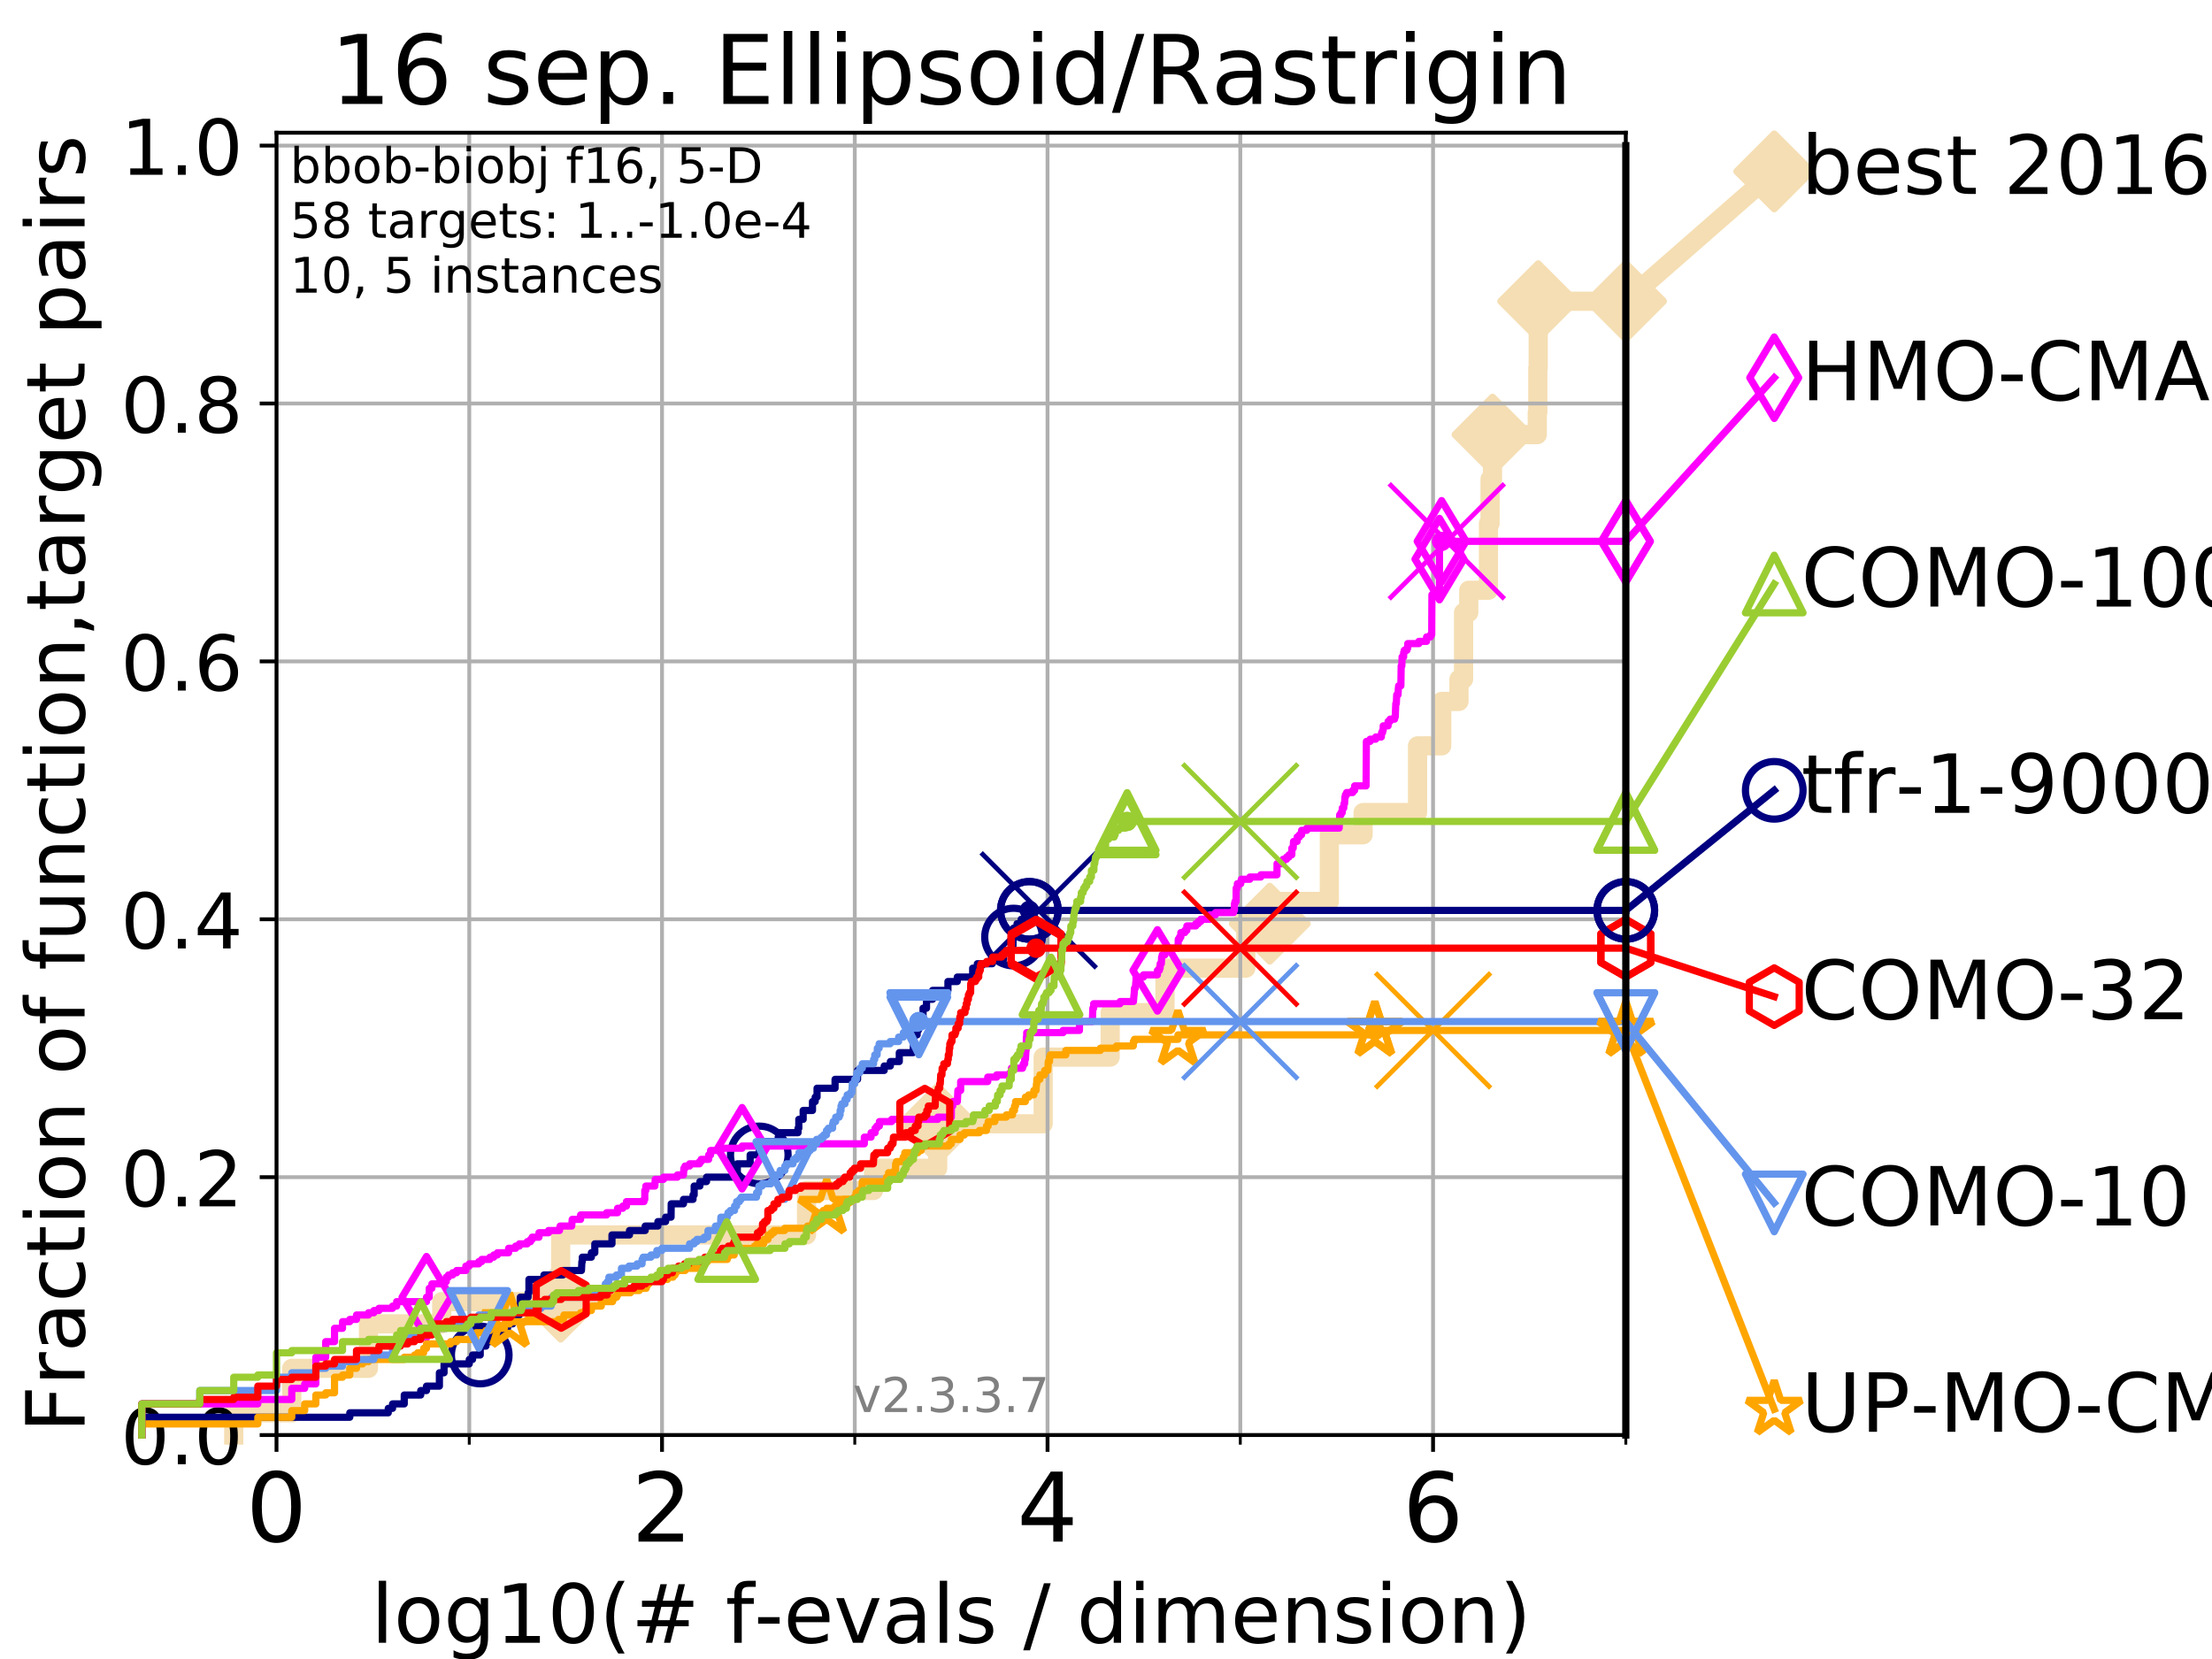 <?xml version="1.0" encoding="utf-8" standalone="no"?>
<!DOCTYPE svg PUBLIC "-//W3C//DTD SVG 1.1//EN"
  "http://www.w3.org/Graphics/SVG/1.1/DTD/svg11.dtd">
<!-- Created with matplotlib (https://matplotlib.org/) -->
<svg height="345.6pt" version="1.1" viewBox="0 0 460.8 345.6" width="460.8pt" xmlns="http://www.w3.org/2000/svg" xmlns:xlink="http://www.w3.org/1999/xlink">
 <defs>
  <style type="text/css">
*{stroke-linecap:butt;stroke-linejoin:round;}
  </style>
 </defs>
 <g id="figure_1">
  <g id="patch_1">
   <path d="M 0 345.6 
L 460.8 345.6 
L 460.8 0 
L 0 0 
z
" style="fill:#ffffff;"/>
  </g>
  <g id="axes_1">
   <g id="patch_2">
    <path d="M 57.6 298.944 
L 338.688 298.944 
L 338.688 27.648 
L 57.6 27.648 
z
" style="fill:#ffffff;"/>
   </g>
   <g id="line2d_1">
    <path d="M 48.692 298.944 
L 48.692 294.313 
L 60.78 294.313 
L 60.78 285.05 
L 76.759 285.05 
L 76.759 275.788 
L 92.027 275.788 
L 92.027 271.157 
L 116.798 271.157 
L 116.798 257.263 
L 168.017 257.263 
L 168.017 248.001 
L 181.977 248.001 
L 181.977 243.37 
L 195.339 243.37 
L 195.339 234.107 
L 217.307 234.107 
L 217.307 220.214 
L 231.273 220.214 
L 231.273 210.951 
L 242.691 210.951 
L 242.691 201.689 
L 259.526 201.689 
L 259.526 192.426 
L 264.52 192.426 
L 264.52 187.795 
L 276.927 187.795 
L 276.927 173.901 
L 283.954 173.901 
L 283.954 169.27 
L 295.301 169.27 
L 295.301 155.377 
L 300.337 155.377 
L 300.337 146.114 
L 303.932 146.114 
L 303.932 141.483 
L 304.888 141.483 
L 304.888 127.589 
L 305.972 127.589 
L 305.972 122.958 
L 310.071 122.958 
L 310.071 109.065 
L 310.408 109.065 
L 310.408 99.802 
L 310.918 99.802 
L 310.918 90.54 
L 320.241 90.54 
L 320.241 85.909 
L 320.357 85.909 
L 320.357 76.646 
L 320.434 76.646 
L 320.434 62.753 
L 338.688 62.753 
" style="fill:none;stroke:#f5deb3;stroke-linecap:square;stroke-width:4;"/>
   </g>
   <g id="line2d_2">
    <defs>
     <path d="M 0 7.778 
L 7.778 0 
L 0 -7.778 
L -7.778 0 
z
" id="mc2a96a30bf" style="stroke:#f5deb3;stroke-linejoin:miter;stroke-width:1.5;"/>
    </defs>
    <g>
     <use style="fill:#f5deb3;stroke:#f5deb3;stroke-linejoin:miter;stroke-width:1.5;" x="116.798" xlink:href="#mc2a96a30bf" y="271.157"/>
     <use style="fill:#f5deb3;stroke:#f5deb3;stroke-linejoin:miter;stroke-width:1.5;" x="195.339" xlink:href="#mc2a96a30bf" y="234.107"/>
     <use style="fill:#f5deb3;stroke:#f5deb3;stroke-linejoin:miter;stroke-width:1.5;" x="264.52" xlink:href="#mc2a96a30bf" y="192.426"/>
     <use style="fill:#f5deb3;stroke:#f5deb3;stroke-linejoin:miter;stroke-width:1.5;" x="310.918" xlink:href="#mc2a96a30bf" y="90.54"/>
     <use style="fill:#f5deb3;stroke:#f5deb3;stroke-linejoin:miter;stroke-width:1.5;" x="320.434" xlink:href="#mc2a96a30bf" y="62.753"/>
     <use style="fill:#f5deb3;stroke:#f5deb3;stroke-linejoin:miter;stroke-width:1.5;" x="338.688" xlink:href="#mc2a96a30bf" y="62.753"/>
    </g>
   </g>
   <g id="line2d_3">
    <path style="fill:none;stroke:#f5deb3;stroke-linecap:square;stroke-width:4;"/>
    <g/>
   </g>
   <g id="line2d_4">
    <path d="M 338.688 62.753 
L 369.608 35.706 
" style="fill:none;stroke:#f5deb3;stroke-linecap:square;stroke-width:4;"/>
    <g>
     <use style="fill:#f5deb3;stroke:#f5deb3;stroke-linejoin:miter;stroke-width:1.5;" x="338.688" xlink:href="#mc2a96a30bf" y="62.753"/>
     <use style="fill:#f5deb3;stroke:#f5deb3;stroke-linejoin:miter;stroke-width:1.5;" x="369.608" xlink:href="#mc2a96a30bf" y="35.706"/>
    </g>
   </g>
   <g id="matplotlib.axis_1">
    <g id="xtick_1">
     <g id="line2d_5">
      <path clip-path="url(#p724133aede)" d="M 57.6 298.944 
L 57.6 27.648 
" style="fill:none;stroke:#b0b0b0;stroke-linecap:square;stroke-width:0.8;"/>
     </g>
     <g id="line2d_6">
      <defs>
       <path d="M 0 0 
L 0 3.5 
" id="m4d559755ad" style="stroke:#000000;stroke-width:0.8;"/>
      </defs>
      <g>
       <use style="stroke:#000000;stroke-width:0.8;" x="57.6" xlink:href="#m4d559755ad" y="298.944"/>
      </g>
     </g>
     <g id="text_1">
      <!-- 0 -->
      <defs>
       <path d="M 31.781 66.406 
Q 24.172 66.406 20.328 58.906 
Q 16.5 51.422 16.5 36.375 
Q 16.5 21.391 20.328 13.891 
Q 24.172 6.391 31.781 6.391 
Q 39.453 6.391 43.281 13.891 
Q 47.125 21.391 47.125 36.375 
Q 47.125 51.422 43.281 58.906 
Q 39.453 66.406 31.781 66.406 
z
M 31.781 74.219 
Q 44.047 74.219 50.516 64.516 
Q 56.984 54.828 56.984 36.375 
Q 56.984 17.969 50.516 8.266 
Q 44.047 -1.422 31.781 -1.422 
Q 19.531 -1.422 13.062 8.266 
Q 6.594 17.969 6.594 36.375 
Q 6.594 54.828 13.062 64.516 
Q 19.531 74.219 31.781 74.219 
z
" id="DejaVuSans-48"/>
      </defs>
      <g transform="translate(51.237 321.141)scale(0.2 -0.2)">
       <use xlink:href="#DejaVuSans-48"/>
      </g>
     </g>
    </g>
    <g id="xtick_2">
     <g id="line2d_7">
      <path clip-path="url(#p724133aede)" d="M 137.911 298.944 
L 137.911 27.648 
" style="fill:none;stroke:#b0b0b0;stroke-linecap:square;stroke-width:0.8;"/>
     </g>
     <g id="line2d_8">
      <g>
       <use style="stroke:#000000;stroke-width:0.8;" x="137.911" xlink:href="#m4d559755ad" y="298.944"/>
      </g>
     </g>
     <g id="text_2">
      <!-- 2 -->
      <defs>
       <path d="M 19.188 8.297 
L 53.609 8.297 
L 53.609 0 
L 7.328 0 
L 7.328 8.297 
Q 12.938 14.109 22.625 23.891 
Q 32.328 33.688 34.812 36.531 
Q 39.547 41.844 41.422 45.531 
Q 43.312 49.219 43.312 52.781 
Q 43.312 58.594 39.234 62.25 
Q 35.156 65.922 28.609 65.922 
Q 23.969 65.922 18.812 64.312 
Q 13.672 62.703 7.812 59.422 
L 7.812 69.391 
Q 13.766 71.781 18.938 73 
Q 24.125 74.219 28.422 74.219 
Q 39.75 74.219 46.484 68.547 
Q 53.219 62.891 53.219 53.422 
Q 53.219 48.922 51.531 44.891 
Q 49.859 40.875 45.406 35.406 
Q 44.188 33.984 37.641 27.219 
Q 31.109 20.453 19.188 8.297 
z
" id="DejaVuSans-50"/>
      </defs>
      <g transform="translate(131.548 321.141)scale(0.2 -0.2)">
       <use xlink:href="#DejaVuSans-50"/>
      </g>
     </g>
    </g>
    <g id="xtick_3">
     <g id="line2d_9">
      <path clip-path="url(#p724133aede)" d="M 218.222 298.944 
L 218.222 27.648 
" style="fill:none;stroke:#b0b0b0;stroke-linecap:square;stroke-width:0.8;"/>
     </g>
     <g id="line2d_10">
      <g>
       <use style="stroke:#000000;stroke-width:0.8;" x="218.222" xlink:href="#m4d559755ad" y="298.944"/>
      </g>
     </g>
     <g id="text_3">
      <!-- 4 -->
      <defs>
       <path d="M 37.797 64.312 
L 12.891 25.391 
L 37.797 25.391 
z
M 35.203 72.906 
L 47.609 72.906 
L 47.609 25.391 
L 58.016 25.391 
L 58.016 17.188 
L 47.609 17.188 
L 47.609 0 
L 37.797 0 
L 37.797 17.188 
L 4.891 17.188 
L 4.891 26.703 
z
" id="DejaVuSans-52"/>
      </defs>
      <g transform="translate(211.859 321.141)scale(0.2 -0.2)">
       <use xlink:href="#DejaVuSans-52"/>
      </g>
     </g>
    </g>
    <g id="xtick_4">
     <g id="line2d_11">
      <path clip-path="url(#p724133aede)" d="M 298.533 298.944 
L 298.533 27.648 
" style="fill:none;stroke:#b0b0b0;stroke-linecap:square;stroke-width:0.8;"/>
     </g>
     <g id="line2d_12">
      <g>
       <use style="stroke:#000000;stroke-width:0.8;" x="298.533" xlink:href="#m4d559755ad" y="298.944"/>
      </g>
     </g>
     <g id="text_4">
      <!-- 6 -->
      <defs>
       <path d="M 33.016 40.375 
Q 26.375 40.375 22.484 35.828 
Q 18.609 31.297 18.609 23.391 
Q 18.609 15.531 22.484 10.953 
Q 26.375 6.391 33.016 6.391 
Q 39.656 6.391 43.531 10.953 
Q 47.406 15.531 47.406 23.391 
Q 47.406 31.297 43.531 35.828 
Q 39.656 40.375 33.016 40.375 
z
M 52.594 71.297 
L 52.594 62.312 
Q 48.875 64.062 45.094 64.984 
Q 41.312 65.922 37.594 65.922 
Q 27.828 65.922 22.672 59.328 
Q 17.531 52.734 16.797 39.406 
Q 19.672 43.656 24.016 45.922 
Q 28.375 48.188 33.594 48.188 
Q 44.578 48.188 50.953 41.516 
Q 57.328 34.859 57.328 23.391 
Q 57.328 12.156 50.688 5.359 
Q 44.047 -1.422 33.016 -1.422 
Q 20.359 -1.422 13.672 8.266 
Q 6.984 17.969 6.984 36.375 
Q 6.984 53.656 15.188 63.938 
Q 23.391 74.219 37.203 74.219 
Q 40.922 74.219 44.703 73.484 
Q 48.484 72.75 52.594 71.297 
z
" id="DejaVuSans-54"/>
      </defs>
      <g transform="translate(292.17 321.141)scale(0.2 -0.2)">
       <use xlink:href="#DejaVuSans-54"/>
      </g>
     </g>
    </g>
    <g id="xtick_5">
     <g id="line2d_13">
      <path clip-path="url(#p724133aede)" d="M 97.755 298.944 
L 97.755 27.648 
" style="fill:none;stroke:#b0b0b0;stroke-linecap:square;stroke-width:0.8;"/>
     </g>
     <g id="line2d_14">
      <defs>
       <path d="M 0 0 
L 0 2 
" id="m01b72d0382" style="stroke:#000000;stroke-width:0.6;"/>
      </defs>
      <g>
       <use style="stroke:#000000;stroke-width:0.6;" x="97.755" xlink:href="#m01b72d0382" y="298.944"/>
      </g>
     </g>
    </g>
    <g id="xtick_6">
     <g id="line2d_15">
      <path clip-path="url(#p724133aede)" d="M 178.066 298.944 
L 178.066 27.648 
" style="fill:none;stroke:#b0b0b0;stroke-linecap:square;stroke-width:0.8;"/>
     </g>
     <g id="line2d_16">
      <g>
       <use style="stroke:#000000;stroke-width:0.6;" x="178.066" xlink:href="#m01b72d0382" y="298.944"/>
      </g>
     </g>
    </g>
    <g id="xtick_7">
     <g id="line2d_17">
      <path clip-path="url(#p724133aede)" d="M 258.377 298.944 
L 258.377 27.648 
" style="fill:none;stroke:#b0b0b0;stroke-linecap:square;stroke-width:0.8;"/>
     </g>
     <g id="line2d_18">
      <g>
       <use style="stroke:#000000;stroke-width:0.6;" x="258.377" xlink:href="#m01b72d0382" y="298.944"/>
      </g>
     </g>
    </g>
    <g id="xtick_8">
     <g id="line2d_19">
      <path clip-path="url(#p724133aede)" d="M 338.688 298.944 
L 338.688 27.648 
" style="fill:none;stroke:#b0b0b0;stroke-linecap:square;stroke-width:0.8;"/>
     </g>
     <g id="line2d_20">
      <g>
       <use style="stroke:#000000;stroke-width:0.6;" x="338.688" xlink:href="#m01b72d0382" y="298.944"/>
      </g>
     </g>
    </g>
    <g id="text_5">
     <!-- log10(# f-evals / dimension) -->
     <defs>
      <path d="M 9.422 75.984 
L 18.406 75.984 
L 18.406 0 
L 9.422 0 
z
" id="DejaVuSans-108"/>
      <path d="M 30.609 48.391 
Q 23.391 48.391 19.188 42.75 
Q 14.984 37.109 14.984 27.297 
Q 14.984 17.484 19.156 11.844 
Q 23.344 6.203 30.609 6.203 
Q 37.797 6.203 41.984 11.859 
Q 46.188 17.531 46.188 27.297 
Q 46.188 37.016 41.984 42.703 
Q 37.797 48.391 30.609 48.391 
z
M 30.609 56 
Q 42.328 56 49.016 48.375 
Q 55.719 40.766 55.719 27.297 
Q 55.719 13.875 49.016 6.219 
Q 42.328 -1.422 30.609 -1.422 
Q 18.844 -1.422 12.172 6.219 
Q 5.516 13.875 5.516 27.297 
Q 5.516 40.766 12.172 48.375 
Q 18.844 56 30.609 56 
z
" id="DejaVuSans-111"/>
      <path d="M 45.406 27.984 
Q 45.406 37.75 41.375 43.109 
Q 37.359 48.484 30.078 48.484 
Q 22.859 48.484 18.828 43.109 
Q 14.797 37.75 14.797 27.984 
Q 14.797 18.266 18.828 12.891 
Q 22.859 7.516 30.078 7.516 
Q 37.359 7.516 41.375 12.891 
Q 45.406 18.266 45.406 27.984 
z
M 54.391 6.781 
Q 54.391 -7.172 48.188 -13.984 
Q 42 -20.797 29.203 -20.797 
Q 24.469 -20.797 20.266 -20.094 
Q 16.062 -19.391 12.109 -17.922 
L 12.109 -9.188 
Q 16.062 -11.328 19.922 -12.344 
Q 23.781 -13.375 27.781 -13.375 
Q 36.625 -13.375 41.016 -8.766 
Q 45.406 -4.156 45.406 5.172 
L 45.406 9.625 
Q 42.625 4.781 38.281 2.391 
Q 33.938 0 27.875 0 
Q 17.828 0 11.672 7.656 
Q 5.516 15.328 5.516 27.984 
Q 5.516 40.672 11.672 48.328 
Q 17.828 56 27.875 56 
Q 33.938 56 38.281 53.609 
Q 42.625 51.219 45.406 46.391 
L 45.406 54.688 
L 54.391 54.688 
z
" id="DejaVuSans-103"/>
      <path d="M 12.406 8.297 
L 28.516 8.297 
L 28.516 63.922 
L 10.984 60.406 
L 10.984 69.391 
L 28.422 72.906 
L 38.281 72.906 
L 38.281 8.297 
L 54.391 8.297 
L 54.391 0 
L 12.406 0 
z
" id="DejaVuSans-49"/>
      <path d="M 31 75.875 
Q 24.469 64.656 21.281 53.656 
Q 18.109 42.672 18.109 31.391 
Q 18.109 20.125 21.312 9.062 
Q 24.516 -2 31 -13.188 
L 23.188 -13.188 
Q 15.875 -1.703 12.234 9.375 
Q 8.594 20.453 8.594 31.391 
Q 8.594 42.281 12.203 53.312 
Q 15.828 64.359 23.188 75.875 
z
" id="DejaVuSans-40"/>
      <path d="M 51.125 44 
L 36.922 44 
L 32.812 27.688 
L 47.125 27.688 
z
M 43.797 71.781 
L 38.719 51.516 
L 52.984 51.516 
L 58.109 71.781 
L 65.922 71.781 
L 60.891 51.516 
L 76.125 51.516 
L 76.125 44 
L 58.984 44 
L 54.984 27.688 
L 70.516 27.688 
L 70.516 20.219 
L 53.078 20.219 
L 48 0 
L 40.188 0 
L 45.219 20.219 
L 30.906 20.219 
L 25.875 0 
L 18.016 0 
L 23.094 20.219 
L 7.719 20.219 
L 7.719 27.688 
L 24.906 27.688 
L 29 44 
L 13.281 44 
L 13.281 51.516 
L 30.906 51.516 
L 35.891 71.781 
z
" id="DejaVuSans-35"/>
      <path id="DejaVuSans-32"/>
      <path d="M 37.109 75.984 
L 37.109 68.5 
L 28.516 68.5 
Q 23.688 68.5 21.797 66.547 
Q 19.922 64.594 19.922 59.516 
L 19.922 54.688 
L 34.719 54.688 
L 34.719 47.703 
L 19.922 47.703 
L 19.922 0 
L 10.891 0 
L 10.891 47.703 
L 2.297 47.703 
L 2.297 54.688 
L 10.891 54.688 
L 10.891 58.5 
Q 10.891 67.625 15.141 71.797 
Q 19.391 75.984 28.609 75.984 
z
" id="DejaVuSans-102"/>
      <path d="M 4.891 31.391 
L 31.203 31.391 
L 31.203 23.391 
L 4.891 23.391 
z
" id="DejaVuSans-45"/>
      <path d="M 56.203 29.594 
L 56.203 25.203 
L 14.891 25.203 
Q 15.484 15.922 20.484 11.062 
Q 25.484 6.203 34.422 6.203 
Q 39.594 6.203 44.453 7.469 
Q 49.312 8.734 54.109 11.281 
L 54.109 2.781 
Q 49.266 0.734 44.188 -0.344 
Q 39.109 -1.422 33.891 -1.422 
Q 20.797 -1.422 13.156 6.188 
Q 5.516 13.812 5.516 26.812 
Q 5.516 40.234 12.766 48.109 
Q 20.016 56 32.328 56 
Q 43.359 56 49.781 48.891 
Q 56.203 41.797 56.203 29.594 
z
M 47.219 32.234 
Q 47.125 39.594 43.094 43.984 
Q 39.062 48.391 32.422 48.391 
Q 24.906 48.391 20.391 44.141 
Q 15.875 39.891 15.188 32.172 
z
" id="DejaVuSans-101"/>
      <path d="M 2.984 54.688 
L 12.5 54.688 
L 29.594 8.797 
L 46.688 54.688 
L 56.203 54.688 
L 35.688 0 
L 23.484 0 
z
" id="DejaVuSans-118"/>
      <path d="M 34.281 27.484 
Q 23.391 27.484 19.188 25 
Q 14.984 22.516 14.984 16.5 
Q 14.984 11.719 18.141 8.906 
Q 21.297 6.109 26.703 6.109 
Q 34.188 6.109 38.703 11.406 
Q 43.219 16.703 43.219 25.484 
L 43.219 27.484 
z
M 52.203 31.203 
L 52.203 0 
L 43.219 0 
L 43.219 8.297 
Q 40.141 3.328 35.547 0.953 
Q 30.953 -1.422 24.312 -1.422 
Q 15.922 -1.422 10.953 3.297 
Q 6 8.016 6 15.922 
Q 6 25.141 12.172 29.828 
Q 18.359 34.516 30.609 34.516 
L 43.219 34.516 
L 43.219 35.406 
Q 43.219 41.609 39.141 45 
Q 35.062 48.391 27.688 48.391 
Q 23 48.391 18.547 47.266 
Q 14.109 46.141 10.016 43.891 
L 10.016 52.203 
Q 14.938 54.109 19.578 55.047 
Q 24.219 56 28.609 56 
Q 40.484 56 46.344 49.844 
Q 52.203 43.703 52.203 31.203 
z
" id="DejaVuSans-97"/>
      <path d="M 44.281 53.078 
L 44.281 44.578 
Q 40.484 46.531 36.375 47.5 
Q 32.281 48.484 27.875 48.484 
Q 21.188 48.484 17.844 46.438 
Q 14.5 44.391 14.5 40.281 
Q 14.5 37.156 16.891 35.375 
Q 19.281 33.594 26.516 31.984 
L 29.594 31.297 
Q 39.156 29.25 43.188 25.516 
Q 47.219 21.781 47.219 15.094 
Q 47.219 7.469 41.188 3.016 
Q 35.156 -1.422 24.609 -1.422 
Q 20.219 -1.422 15.453 -0.562 
Q 10.688 0.297 5.422 2 
L 5.422 11.281 
Q 10.406 8.688 15.234 7.391 
Q 20.062 6.109 24.812 6.109 
Q 31.156 6.109 34.562 8.281 
Q 37.984 10.453 37.984 14.406 
Q 37.984 18.062 35.516 20.016 
Q 33.062 21.969 24.703 23.781 
L 21.578 24.516 
Q 13.234 26.266 9.516 29.906 
Q 5.812 33.547 5.812 39.891 
Q 5.812 47.609 11.281 51.797 
Q 16.75 56 26.812 56 
Q 31.781 56 36.172 55.266 
Q 40.578 54.547 44.281 53.078 
z
" id="DejaVuSans-115"/>
      <path d="M 25.391 72.906 
L 33.688 72.906 
L 8.297 -9.281 
L 0 -9.281 
z
" id="DejaVuSans-47"/>
      <path d="M 45.406 46.391 
L 45.406 75.984 
L 54.391 75.984 
L 54.391 0 
L 45.406 0 
L 45.406 8.203 
Q 42.578 3.328 38.25 0.953 
Q 33.938 -1.422 27.875 -1.422 
Q 17.969 -1.422 11.734 6.484 
Q 5.516 14.406 5.516 27.297 
Q 5.516 40.188 11.734 48.094 
Q 17.969 56 27.875 56 
Q 33.938 56 38.25 53.625 
Q 42.578 51.266 45.406 46.391 
z
M 14.797 27.297 
Q 14.797 17.391 18.875 11.75 
Q 22.953 6.109 30.078 6.109 
Q 37.203 6.109 41.297 11.75 
Q 45.406 17.391 45.406 27.297 
Q 45.406 37.203 41.297 42.844 
Q 37.203 48.484 30.078 48.484 
Q 22.953 48.484 18.875 42.844 
Q 14.797 37.203 14.797 27.297 
z
" id="DejaVuSans-100"/>
      <path d="M 9.422 54.688 
L 18.406 54.688 
L 18.406 0 
L 9.422 0 
z
M 9.422 75.984 
L 18.406 75.984 
L 18.406 64.594 
L 9.422 64.594 
z
" id="DejaVuSans-105"/>
      <path d="M 52 44.188 
Q 55.375 50.25 60.062 53.125 
Q 64.75 56 71.094 56 
Q 79.641 56 84.281 50.016 
Q 88.922 44.047 88.922 33.016 
L 88.922 0 
L 79.891 0 
L 79.891 32.719 
Q 79.891 40.578 77.094 44.375 
Q 74.312 48.188 68.609 48.188 
Q 61.625 48.188 57.562 43.547 
Q 53.516 38.922 53.516 30.906 
L 53.516 0 
L 44.484 0 
L 44.484 32.719 
Q 44.484 40.625 41.703 44.406 
Q 38.922 48.188 33.109 48.188 
Q 26.219 48.188 22.156 43.531 
Q 18.109 38.875 18.109 30.906 
L 18.109 0 
L 9.078 0 
L 9.078 54.688 
L 18.109 54.688 
L 18.109 46.188 
Q 21.188 51.219 25.484 53.609 
Q 29.781 56 35.688 56 
Q 41.656 56 45.828 52.969 
Q 50 49.953 52 44.188 
z
" id="DejaVuSans-109"/>
      <path d="M 54.891 33.016 
L 54.891 0 
L 45.906 0 
L 45.906 32.719 
Q 45.906 40.484 42.875 44.328 
Q 39.844 48.188 33.797 48.188 
Q 26.516 48.188 22.312 43.547 
Q 18.109 38.922 18.109 30.906 
L 18.109 0 
L 9.078 0 
L 9.078 54.688 
L 18.109 54.688 
L 18.109 46.188 
Q 21.344 51.125 25.703 53.562 
Q 30.078 56 35.797 56 
Q 45.219 56 50.047 50.172 
Q 54.891 44.344 54.891 33.016 
z
" id="DejaVuSans-110"/>
      <path d="M 8.016 75.875 
L 15.828 75.875 
Q 23.141 64.359 26.781 53.312 
Q 30.422 42.281 30.422 31.391 
Q 30.422 20.453 26.781 9.375 
Q 23.141 -1.703 15.828 -13.188 
L 8.016 -13.188 
Q 14.5 -2 17.703 9.062 
Q 20.906 20.125 20.906 31.391 
Q 20.906 42.672 17.703 53.656 
Q 14.5 64.656 8.016 75.875 
z
" id="DejaVuSans-41"/>
     </defs>
     <g transform="translate(77.303 342.218)scale(0.17 -0.17)">
      <use xlink:href="#DejaVuSans-108"/>
      <use x="27.783" xlink:href="#DejaVuSans-111"/>
      <use x="88.965" xlink:href="#DejaVuSans-103"/>
      <use x="152.441" xlink:href="#DejaVuSans-49"/>
      <use x="216.064" xlink:href="#DejaVuSans-48"/>
      <use x="279.688" xlink:href="#DejaVuSans-40"/>
      <use x="318.701" xlink:href="#DejaVuSans-35"/>
      <use x="402.49" xlink:href="#DejaVuSans-32"/>
      <use x="434.277" xlink:href="#DejaVuSans-102"/>
      <use x="469.404" xlink:href="#DejaVuSans-45"/>
      <use x="505.488" xlink:href="#DejaVuSans-101"/>
      <use x="567.012" xlink:href="#DejaVuSans-118"/>
      <use x="626.191" xlink:href="#DejaVuSans-97"/>
      <use x="687.471" xlink:href="#DejaVuSans-108"/>
      <use x="715.254" xlink:href="#DejaVuSans-115"/>
      <use x="767.354" xlink:href="#DejaVuSans-32"/>
      <use x="799.141" xlink:href="#DejaVuSans-47"/>
      <use x="832.832" xlink:href="#DejaVuSans-32"/>
      <use x="864.619" xlink:href="#DejaVuSans-100"/>
      <use x="928.096" xlink:href="#DejaVuSans-105"/>
      <use x="955.879" xlink:href="#DejaVuSans-109"/>
      <use x="1053.291" xlink:href="#DejaVuSans-101"/>
      <use x="1114.814" xlink:href="#DejaVuSans-110"/>
      <use x="1178.193" xlink:href="#DejaVuSans-115"/>
      <use x="1230.293" xlink:href="#DejaVuSans-105"/>
      <use x="1258.076" xlink:href="#DejaVuSans-111"/>
      <use x="1319.258" xlink:href="#DejaVuSans-110"/>
      <use x="1382.637" xlink:href="#DejaVuSans-41"/>
     </g>
    </g>
   </g>
   <g id="matplotlib.axis_2">
    <g id="ytick_1">
     <g id="line2d_21">
      <path clip-path="url(#p724133aede)" d="M 57.6 298.944 
L 338.688 298.944 
" style="fill:none;stroke:#b0b0b0;stroke-linecap:square;stroke-width:0.8;"/>
     </g>
     <g id="line2d_22">
      <defs>
       <path d="M 0 0 
L -3.5 0 
" id="m1d140f729b" style="stroke:#000000;stroke-width:0.8;"/>
      </defs>
      <g>
       <use style="stroke:#000000;stroke-width:0.8;" x="57.6" xlink:href="#m1d140f729b" y="298.944"/>
      </g>
     </g>
     <g id="text_6">
      <!-- 0.0 -->
      <defs>
       <path d="M 10.688 12.406 
L 21 12.406 
L 21 0 
L 10.688 0 
z
" id="DejaVuSans-46"/>
      </defs>
      <g transform="translate(25.155 305.023)scale(0.16 -0.16)">
       <use xlink:href="#DejaVuSans-48"/>
       <use x="63.623" xlink:href="#DejaVuSans-46"/>
       <use x="95.41" xlink:href="#DejaVuSans-48"/>
      </g>
     </g>
    </g>
    <g id="ytick_2">
     <g id="line2d_23">
      <path clip-path="url(#p724133aede)" d="M 57.6 245.222 
L 338.688 245.222 
" style="fill:none;stroke:#b0b0b0;stroke-linecap:square;stroke-width:0.8;"/>
     </g>
     <g id="line2d_24">
      <g>
       <use style="stroke:#000000;stroke-width:0.8;" x="57.6" xlink:href="#m1d140f729b" y="245.222"/>
      </g>
     </g>
     <g id="text_7">
      <!-- 0.2 -->
      <g transform="translate(25.155 251.301)scale(0.16 -0.16)">
       <use xlink:href="#DejaVuSans-48"/>
       <use x="63.623" xlink:href="#DejaVuSans-46"/>
       <use x="95.41" xlink:href="#DejaVuSans-50"/>
      </g>
     </g>
    </g>
    <g id="ytick_3">
     <g id="line2d_25">
      <path clip-path="url(#p724133aede)" d="M 57.6 191.5 
L 338.688 191.5 
" style="fill:none;stroke:#b0b0b0;stroke-linecap:square;stroke-width:0.8;"/>
     </g>
     <g id="line2d_26">
      <g>
       <use style="stroke:#000000;stroke-width:0.8;" x="57.6" xlink:href="#m1d140f729b" y="191.5"/>
      </g>
     </g>
     <g id="text_8">
      <!-- 0.4 -->
      <g transform="translate(25.155 197.579)scale(0.16 -0.16)">
       <use xlink:href="#DejaVuSans-48"/>
       <use x="63.623" xlink:href="#DejaVuSans-46"/>
       <use x="95.41" xlink:href="#DejaVuSans-52"/>
      </g>
     </g>
    </g>
    <g id="ytick_4">
     <g id="line2d_27">
      <path clip-path="url(#p724133aede)" d="M 57.6 137.778 
L 338.688 137.778 
" style="fill:none;stroke:#b0b0b0;stroke-linecap:square;stroke-width:0.8;"/>
     </g>
     <g id="line2d_28">
      <g>
       <use style="stroke:#000000;stroke-width:0.8;" x="57.6" xlink:href="#m1d140f729b" y="137.778"/>
      </g>
     </g>
     <g id="text_9">
      <!-- 0.6 -->
      <g transform="translate(25.155 143.857)scale(0.16 -0.16)">
       <use xlink:href="#DejaVuSans-48"/>
       <use x="63.623" xlink:href="#DejaVuSans-46"/>
       <use x="95.41" xlink:href="#DejaVuSans-54"/>
      </g>
     </g>
    </g>
    <g id="ytick_5">
     <g id="line2d_29">
      <path clip-path="url(#p724133aede)" d="M 57.6 84.056 
L 338.688 84.056 
" style="fill:none;stroke:#b0b0b0;stroke-linecap:square;stroke-width:0.8;"/>
     </g>
     <g id="line2d_30">
      <g>
       <use style="stroke:#000000;stroke-width:0.8;" x="57.6" xlink:href="#m1d140f729b" y="84.056"/>
      </g>
     </g>
     <g id="text_10">
      <!-- 0.8 -->
      <defs>
       <path d="M 31.781 34.625 
Q 24.75 34.625 20.719 30.859 
Q 16.703 27.094 16.703 20.516 
Q 16.703 13.922 20.719 10.156 
Q 24.75 6.391 31.781 6.391 
Q 38.812 6.391 42.859 10.172 
Q 46.922 13.969 46.922 20.516 
Q 46.922 27.094 42.891 30.859 
Q 38.875 34.625 31.781 34.625 
z
M 21.922 38.812 
Q 15.578 40.375 12.031 44.719 
Q 8.5 49.078 8.5 55.328 
Q 8.5 64.062 14.719 69.141 
Q 20.953 74.219 31.781 74.219 
Q 42.672 74.219 48.875 69.141 
Q 55.078 64.062 55.078 55.328 
Q 55.078 49.078 51.531 44.719 
Q 48 40.375 41.703 38.812 
Q 48.828 37.156 52.797 32.312 
Q 56.781 27.484 56.781 20.516 
Q 56.781 9.906 50.312 4.234 
Q 43.844 -1.422 31.781 -1.422 
Q 19.734 -1.422 13.25 4.234 
Q 6.781 9.906 6.781 20.516 
Q 6.781 27.484 10.781 32.312 
Q 14.797 37.156 21.922 38.812 
z
M 18.312 54.391 
Q 18.312 48.734 21.844 45.562 
Q 25.391 42.391 31.781 42.391 
Q 38.141 42.391 41.719 45.562 
Q 45.312 48.734 45.312 54.391 
Q 45.312 60.062 41.719 63.234 
Q 38.141 66.406 31.781 66.406 
Q 25.391 66.406 21.844 63.234 
Q 18.312 60.062 18.312 54.391 
z
" id="DejaVuSans-56"/>
      </defs>
      <g transform="translate(25.155 90.135)scale(0.16 -0.16)">
       <use xlink:href="#DejaVuSans-48"/>
       <use x="63.623" xlink:href="#DejaVuSans-46"/>
       <use x="95.41" xlink:href="#DejaVuSans-56"/>
      </g>
     </g>
    </g>
    <g id="ytick_6">
     <g id="line2d_31">
      <path clip-path="url(#p724133aede)" d="M 57.6 30.334 
L 338.688 30.334 
" style="fill:none;stroke:#b0b0b0;stroke-linecap:square;stroke-width:0.8;"/>
     </g>
     <g id="line2d_32">
      <g>
       <use style="stroke:#000000;stroke-width:0.8;" x="57.6" xlink:href="#m1d140f729b" y="30.334"/>
      </g>
     </g>
     <g id="text_11">
      <!-- 1.0 -->
      <g transform="translate(25.155 36.413)scale(0.16 -0.16)">
       <use xlink:href="#DejaVuSans-49"/>
       <use x="63.623" xlink:href="#DejaVuSans-46"/>
       <use x="95.41" xlink:href="#DejaVuSans-48"/>
      </g>
     </g>
    </g>
    <g id="text_12">
     <!-- Fraction of function,target pairs -->
     <defs>
      <path d="M 9.812 72.906 
L 51.703 72.906 
L 51.703 64.594 
L 19.672 64.594 
L 19.672 43.109 
L 48.578 43.109 
L 48.578 34.812 
L 19.672 34.812 
L 19.672 0 
L 9.812 0 
z
" id="DejaVuSans-70"/>
      <path d="M 41.109 46.297 
Q 39.594 47.172 37.812 47.578 
Q 36.031 48 33.891 48 
Q 26.266 48 22.188 43.047 
Q 18.109 38.094 18.109 28.812 
L 18.109 0 
L 9.078 0 
L 9.078 54.688 
L 18.109 54.688 
L 18.109 46.188 
Q 20.953 51.172 25.484 53.578 
Q 30.031 56 36.531 56 
Q 37.453 56 38.578 55.875 
Q 39.703 55.766 41.062 55.516 
z
" id="DejaVuSans-114"/>
      <path d="M 48.781 52.594 
L 48.781 44.188 
Q 44.969 46.297 41.141 47.344 
Q 37.312 48.391 33.406 48.391 
Q 24.656 48.391 19.812 42.844 
Q 14.984 37.312 14.984 27.297 
Q 14.984 17.281 19.812 11.734 
Q 24.656 6.203 33.406 6.203 
Q 37.312 6.203 41.141 7.25 
Q 44.969 8.297 48.781 10.406 
L 48.781 2.094 
Q 45.016 0.344 40.984 -0.531 
Q 36.969 -1.422 32.422 -1.422 
Q 20.062 -1.422 12.781 6.344 
Q 5.516 14.109 5.516 27.297 
Q 5.516 40.672 12.859 48.328 
Q 20.219 56 33.016 56 
Q 37.156 56 41.109 55.141 
Q 45.062 54.297 48.781 52.594 
z
" id="DejaVuSans-99"/>
      <path d="M 18.312 70.219 
L 18.312 54.688 
L 36.812 54.688 
L 36.812 47.703 
L 18.312 47.703 
L 18.312 18.016 
Q 18.312 11.328 20.141 9.422 
Q 21.969 7.516 27.594 7.516 
L 36.812 7.516 
L 36.812 0 
L 27.594 0 
Q 17.188 0 13.234 3.875 
Q 9.281 7.766 9.281 18.016 
L 9.281 47.703 
L 2.688 47.703 
L 2.688 54.688 
L 9.281 54.688 
L 9.281 70.219 
z
" id="DejaVuSans-116"/>
      <path d="M 8.5 21.578 
L 8.5 54.688 
L 17.484 54.688 
L 17.484 21.922 
Q 17.484 14.156 20.5 10.266 
Q 23.531 6.391 29.594 6.391 
Q 36.859 6.391 41.078 11.031 
Q 45.312 15.672 45.312 23.688 
L 45.312 54.688 
L 54.297 54.688 
L 54.297 0 
L 45.312 0 
L 45.312 8.406 
Q 42.047 3.422 37.719 1 
Q 33.406 -1.422 27.688 -1.422 
Q 18.266 -1.422 13.375 4.438 
Q 8.5 10.297 8.5 21.578 
z
M 31.109 56 
z
" id="DejaVuSans-117"/>
      <path d="M 11.719 12.406 
L 22.016 12.406 
L 22.016 4 
L 14.016 -11.625 
L 7.719 -11.625 
L 11.719 4 
z
" id="DejaVuSans-44"/>
      <path d="M 18.109 8.203 
L 18.109 -20.797 
L 9.078 -20.797 
L 9.078 54.688 
L 18.109 54.688 
L 18.109 46.391 
Q 20.953 51.266 25.266 53.625 
Q 29.594 56 35.594 56 
Q 45.562 56 51.781 48.094 
Q 58.016 40.188 58.016 27.297 
Q 58.016 14.406 51.781 6.484 
Q 45.562 -1.422 35.594 -1.422 
Q 29.594 -1.422 25.266 0.953 
Q 20.953 3.328 18.109 8.203 
z
M 48.688 27.297 
Q 48.688 37.203 44.609 42.844 
Q 40.531 48.484 33.406 48.484 
Q 26.266 48.484 22.188 42.844 
Q 18.109 37.203 18.109 27.297 
Q 18.109 17.391 22.188 11.75 
Q 26.266 6.109 33.406 6.109 
Q 40.531 6.109 44.609 11.75 
Q 48.688 17.391 48.688 27.297 
z
" id="DejaVuSans-112"/>
     </defs>
     <g transform="translate(17.62 298.435)rotate(-90)scale(0.17 -0.17)">
      <use xlink:href="#DejaVuSans-70"/>
      <use x="57.41" xlink:href="#DejaVuSans-114"/>
      <use x="98.523" xlink:href="#DejaVuSans-97"/>
      <use x="159.803" xlink:href="#DejaVuSans-99"/>
      <use x="214.783" xlink:href="#DejaVuSans-116"/>
      <use x="253.992" xlink:href="#DejaVuSans-105"/>
      <use x="281.775" xlink:href="#DejaVuSans-111"/>
      <use x="342.957" xlink:href="#DejaVuSans-110"/>
      <use x="406.336" xlink:href="#DejaVuSans-32"/>
      <use x="438.123" xlink:href="#DejaVuSans-111"/>
      <use x="499.305" xlink:href="#DejaVuSans-102"/>
      <use x="534.51" xlink:href="#DejaVuSans-32"/>
      <use x="566.297" xlink:href="#DejaVuSans-102"/>
      <use x="601.502" xlink:href="#DejaVuSans-117"/>
      <use x="664.881" xlink:href="#DejaVuSans-110"/>
      <use x="728.26" xlink:href="#DejaVuSans-99"/>
      <use x="783.24" xlink:href="#DejaVuSans-116"/>
      <use x="822.449" xlink:href="#DejaVuSans-105"/>
      <use x="850.232" xlink:href="#DejaVuSans-111"/>
      <use x="911.414" xlink:href="#DejaVuSans-110"/>
      <use x="974.793" xlink:href="#DejaVuSans-44"/>
      <use x="1006.58" xlink:href="#DejaVuSans-116"/>
      <use x="1045.789" xlink:href="#DejaVuSans-97"/>
      <use x="1107.068" xlink:href="#DejaVuSans-114"/>
      <use x="1148.166" xlink:href="#DejaVuSans-103"/>
      <use x="1211.643" xlink:href="#DejaVuSans-101"/>
      <use x="1273.166" xlink:href="#DejaVuSans-116"/>
      <use x="1312.375" xlink:href="#DejaVuSans-32"/>
      <use x="1344.162" xlink:href="#DejaVuSans-112"/>
      <use x="1407.639" xlink:href="#DejaVuSans-97"/>
      <use x="1468.918" xlink:href="#DejaVuSans-105"/>
      <use x="1496.701" xlink:href="#DejaVuSans-114"/>
      <use x="1537.814" xlink:href="#DejaVuSans-115"/>
     </g>
    </g>
   </g>
   <g id="line2d_33">
    <defs>
     <path d="M 0 1.5 
C 0.398 1.5 0.779 1.342 1.061 1.061 
C 1.342 0.779 1.5 0.398 1.5 0 
C 1.5 -0.398 1.342 -0.779 1.061 -1.061 
C 0.779 -1.342 0.398 -1.5 0 -1.5 
C -0.398 -1.5 -0.779 -1.342 -1.061 -1.061 
C -1.342 -0.779 -1.5 -0.398 -1.5 0 
C -1.5 0.398 -1.342 0.779 -1.061 1.061 
C -0.779 1.342 -0.398 1.5 0 1.5 
z
" id="mf78651654b" style="stroke:#f5deb3;"/>
    </defs>
    <g>
     <use style="fill:#f5deb3;stroke:#f5deb3;" x="320.434" xlink:href="#mf78651654b" y="62.753"/>
     <use style="fill:#f5deb3;stroke:#f5deb3;" x="320.434" xlink:href="#mf78651654b" y="62.753"/>
    </g>
   </g>
   <g id="line2d_34">
    <defs>
     <path d="M 0 1.5 
C 0.398 1.5 0.779 1.342 1.061 1.061 
C 1.342 0.779 1.5 0.398 1.5 0 
C 1.5 -0.398 1.342 -0.779 1.061 -1.061 
C 0.779 -1.342 0.398 -1.5 0 -1.5 
C -0.398 -1.5 -0.779 -1.342 -1.061 -1.061 
C -1.342 -0.779 -1.5 -0.398 -1.5 0 
C -1.5 0.398 -1.342 0.779 -1.061 1.061 
C -0.779 1.342 -0.398 1.5 0 1.5 
z
" id="m1a16b5df6b" style="stroke:#000080;"/>
    </defs>
    <g>
     <use style="fill:#000080;stroke:#000080;" x="214.435" xlink:href="#m1a16b5df6b" y="189.648"/>
     <use style="fill:#000080;stroke:#000080;" x="214.435" xlink:href="#m1a16b5df6b" y="189.648"/>
    </g>
   </g>
   <g id="line2d_35">
    <path d="M 29.533 298.944 
L 29.533 295.239 
L 72.868 295.239 
L 72.868 294.313 
L 80.881 294.313 
L 80.881 293.387 
L 81.776 293.387 
L 81.776 292.46 
L 84.213 292.46 
L 84.213 290.608 
L 87.644 290.608 
L 87.644 289.682 
L 88.847 289.682 
L 88.847 288.755 
L 91.535 288.755 
L 91.535 285.977 
L 92.504 285.977 
L 92.504 284.124 
L 97.755 284.124 
L 97.755 283.198 
L 98.439 283.198 
L 98.439 282.272 
L 100.04 282.272 
L 100.04 280.419 
L 101.223 280.419 
L 101.223 279.493 
L 102.06 279.493 
L 102.06 278.567 
L 102.597 278.567 
L 102.597 277.64 
L 105.51 277.64 
L 105.51 276.714 
L 105.733 276.714 
L 105.733 275.788 
L 106.803 275.788 
L 106.803 274.862 
L 107.213 274.862 
L 107.213 273.935 
L 108.199 273.935 
L 108.199 272.083 
L 108.389 272.083 
L 108.389 270.231 
L 110.017 270.231 
L 110.017 269.304 
L 110.189 269.304 
L 110.189 266.526 
L 113.311 266.526 
L 113.311 265.599 
L 117.26 265.599 
L 117.26 264.673 
L 121.128 264.673 
L 121.219 262.821 
L 121.31 262.821 
L 121.31 261.894 
L 123.193 261.894 
L 123.193 260.968 
L 123.908 260.968 
L 123.908 259.116 
L 127.485 259.116 
L 127.485 257.263 
L 131.134 257.263 
L 131.134 256.337 
L 134.407 256.337 
L 134.407 255.411 
L 137.053 255.411 
L 137.053 254.484 
L 138.662 254.484 
L 138.662 253.558 
L 139.794 253.558 
L 139.825 250.779 
L 142.379 250.779 
L 142.379 249.853 
L 144.367 249.853 
L 144.367 248.927 
L 144.606 248.927 
L 144.606 247.075 
L 145.799 247.075 
L 145.799 246.148 
L 147.185 246.148 
L 147.185 245.222 
L 153.595 245.222 
L 153.595 242.443 
L 156.273 242.443 
L 156.273 240.591 
L 158.174 240.591 
L 158.174 239.665 
L 159.314 239.665 
L 159.314 237.812 
L 162.113 237.812 
L 162.113 236.886 
L 162.415 236.886 
L 162.415 235.96 
L 166.241 235.96 
L 166.241 235.033 
L 166.406 235.033 
L 166.406 233.181 
L 167.314 233.181 
L 167.314 231.328 
L 169.256 231.328 
L 169.256 229.476 
L 169.819 229.476 
L 169.819 228.55 
L 170.207 228.55 
L 170.207 226.697 
L 173.96 226.697 
L 173.96 224.845 
L 178.646 224.845 
L 178.646 222.992 
L 184.196 222.992 
L 184.196 222.066 
L 185.48 222.066 
L 185.48 221.14 
L 187.339 221.14 
L 187.339 219.287 
L 190.233 219.287 
L 190.311 216.509 
L 190.378 216.509 
L 190.378 215.582 
L 191.058 215.582 
L 191.058 214.656 
L 191.31 214.656 
L 191.329 211.877 
L 192.29 211.877 
L 192.29 210.025 
L 193.011 210.025 
L 193.011 208.172 
L 194.27 208.172 
L 194.27 206.32 
L 197.473 206.32 
L 197.473 204.467 
L 199.418 204.467 
L 199.418 203.541 
L 202.628 203.541 
L 202.628 201.689 
L 203.596 201.689 
L 203.596 200.762 
L 206.709 200.762 
L 206.709 199.836 
L 209.066 199.836 
L 209.066 197.984 
L 210.816 197.984 
L 210.816 197.057 
L 211.021 197.057 
L 211.05 195.205 
L 211.133 195.205 
L 211.133 193.353 
L 211.865 193.353 
L 211.865 192.426 
L 212.727 192.426 
L 212.727 191.5 
L 214.435 191.5 
L 214.435 189.648 
L 338.688 189.648 
L 338.688 189.648 
" style="fill:none;stroke:#000080;stroke-linecap:square;stroke-width:1.5;"/>
   </g>
   <g id="line2d_36">
    <defs>
     <path d="M 0 6 
C 1.591 6 3.117 5.368 4.243 4.243 
C 5.368 3.117 6 1.591 6 0 
C 6 -1.591 5.368 -3.117 4.243 -4.243 
C 3.117 -5.368 1.591 -6 0 -6 
C -1.591 -6 -3.117 -5.368 -4.243 -4.243 
C -5.368 -3.117 -6 -1.591 -6 0 
C -6 1.591 -5.368 3.117 -4.243 4.243 
C -3.117 5.368 -1.591 6 0 6 
z
" id="m2bbd3a5102" style="stroke:#000080;stroke-width:1.5;"/>
    </defs>
    <g>
     <use style="fill-opacity:0;stroke:#000080;stroke-width:1.5;" x="100.04" xlink:href="#m2bbd3a5102" y="282.272"/>
     <use style="fill-opacity:0;stroke:#000080;stroke-width:1.5;" x="158.174" xlink:href="#m2bbd3a5102" y="240.591"/>
     <use style="fill-opacity:0;stroke:#000080;stroke-width:1.5;" x="211.133" xlink:href="#m2bbd3a5102" y="195.205"/>
     <use style="fill-opacity:0;stroke:#000080;stroke-width:1.5;" x="214.435" xlink:href="#m2bbd3a5102" y="189.648"/>
     <use style="fill-opacity:0;stroke:#000080;stroke-width:1.5;" x="214.435" xlink:href="#m2bbd3a5102" y="189.648"/>
     <use style="fill-opacity:0;stroke:#000080;stroke-width:1.5;" x="338.688" xlink:href="#m2bbd3a5102" y="189.648"/>
    </g>
   </g>
   <g id="line2d_37">
    <path style="fill:none;stroke:#000080;stroke-linecap:square;stroke-width:1.5;"/>
    <g/>
   </g>
   <g id="line2d_38">
    <path clip-path="url(#p724133aede)" d="M 216.387 189.648 
" style="fill:none;stroke:#000080;stroke-linecap:square;stroke-width:1.5;"/>
    <defs>
     <path d="M -12 12 
L 12 -12 
M -12 -12 
L 12 12 
" id="md2e628e0a0" style="stroke:#000080;"/>
    </defs>
    <g clip-path="url(#p724133aede)">
     <use style="fill:#000080;stroke:#000080;" x="216.387" xlink:href="#md2e628e0a0" y="189.648"/>
    </g>
   </g>
   <g id="line2d_39">
    <defs>
     <path d="M 0 1.5 
C 0.398 1.5 0.779 1.342 1.061 1.061 
C 1.342 0.779 1.5 0.398 1.5 0 
C 1.5 -0.398 1.342 -0.779 1.061 -1.061 
C 0.779 -1.342 0.398 -1.5 0 -1.5 
C -0.398 -1.5 -0.779 -1.342 -1.061 -1.061 
C -1.342 -0.779 -1.5 -0.398 -1.5 0 
C -1.5 0.398 -1.342 0.779 -1.061 1.061 
C -0.779 1.342 -0.398 1.5 0 1.5 
z
" id="mff834b736c" style="stroke:#ff00ff;"/>
    </defs>
    <g>
     <use style="fill:#ff00ff;stroke:#ff00ff;" x="300.321" xlink:href="#mff834b736c" y="112.77"/>
     <use style="fill:#ff00ff;stroke:#ff00ff;" x="300.321" xlink:href="#mff834b736c" y="112.77"/>
    </g>
   </g>
   <g id="line2d_40">
    <path d="M 29.533 298.944 
L 29.533 292.46 
L 53.709 292.46 
L 53.709 291.534 
L 60.78 291.534 
L 60.78 289.218 
L 63.468 289.218 
L 63.468 288.292 
L 65.797 288.292 
L 65.797 282.735 
L 67.851 282.735 
L 67.851 279.493 
L 69.688 279.493 
L 69.688 276.714 
L 71.35 276.714 
L 71.35 275.325 
L 72.868 275.325 
L 72.868 274.862 
L 74.263 274.862 
L 74.263 273.935 
L 76.759 273.935 
L 76.759 273.472 
L 77.885 273.472 
L 77.885 273.009 
L 78.942 273.009 
L 78.942 272.546 
L 81.776 272.546 
L 81.776 272.083 
L 82.627 272.083 
L 82.627 271.157 
L 88.847 271.157 
L 88.847 270.231 
L 89.419 270.231 
L 89.419 268.378 
L 89.973 268.378 
L 89.973 267.452 
L 92.027 267.452 
L 92.027 266.989 
L 92.969 266.989 
L 92.969 266.062 
L 93.422 266.062 
L 93.422 265.599 
L 94.295 265.599 
L 94.295 265.136 
L 95.125 265.136 
L 95.125 264.673 
L 97.044 264.673 
L 97.044 263.747 
L 97.755 263.747 
L 97.755 263.284 
L 99.732 263.284 
L 99.732 262.821 
L 100.344 262.821 
L 100.344 262.357 
L 102.06 262.357 
L 102.06 261.894 
L 102.859 261.894 
L 102.859 261.431 
L 103.623 261.431 
L 103.623 260.968 
L 105.952 260.968 
L 105.952 260.042 
L 107.415 260.042 
L 107.415 259.579 
L 108.199 259.579 
L 108.199 259.116 
L 109.843 259.116 
L 109.843 258.653 
L 110.527 258.653 
L 110.527 258.189 
L 110.86 258.189 
L 110.86 257.726 
L 112.281 257.726 
L 112.281 256.8 
L 114.284 256.8 
L 114.284 256.337 
L 116.562 256.337 
L 116.562 255.874 
L 116.68 255.874 
L 116.68 255.411 
L 119.097 255.411 
L 119.199 254.021 
L 120.945 254.021 
L 120.945 253.095 
L 126.372 253.095 
L 126.372 252.632 
L 128.65 252.632 
L 128.65 251.706 
L 129.742 251.706 
L 129.742 251.243 
L 130.505 251.243 
L 130.505 250.316 
L 134.15 250.316 
L 134.15 249.853 
L 134.322 249.853 
L 134.322 248.001 
L 134.535 248.001 
L 134.535 247.075 
L 136.419 247.075 
L 136.495 245.685 
L 138.222 245.685 
L 138.222 245.222 
L 141.119 245.222 
L 141.119 244.759 
L 142.379 244.759 
L 142.459 243.37 
L 142.7 243.37 
L 142.7 242.906 
L 143.654 242.906 
L 143.654 242.443 
L 145.733 242.443 
L 145.733 241.98 
L 146.064 241.98 
L 146.064 241.517 
L 147.63 241.517 
L 147.63 240.591 
L 148.025 240.591 
L 148.025 239.665 
L 150.224 239.665 
L 150.224 239.201 
L 154.588 239.201 
L 154.588 238.738 
L 169.389 238.738 
L 169.389 238.275 
L 180.055 238.275 
L 180.055 236.886 
L 181.46 236.886 
L 181.46 235.96 
L 182.295 235.96 
L 182.295 235.033 
L 182.666 235.033 
L 182.666 234.57 
L 183.196 234.57 
L 183.196 233.644 
L 185.756 233.644 
L 185.756 233.181 
L 195.35 233.181 
L 195.35 232.718 
L 198.178 232.718 
L 198.193 230.402 
L 198.475 230.402 
L 198.475 229.476 
L 199.436 229.476 
L 199.545 227.16 
L 200.123 227.16 
L 200.123 225.308 
L 205.763 225.308 
L 205.763 224.382 
L 207.629 224.382 
L 207.629 223.918 
L 210.426 223.918 
L 210.426 223.455 
L 210.69 223.455 
L 210.69 222.529 
L 213.012 222.529 
L 213.012 222.066 
L 213.17 222.066 
L 213.17 221.603 
L 213.463 221.603 
L 213.463 220.677 
L 213.617 220.677 
L 213.728 218.824 
L 213.761 218.824 
L 213.818 216.045 
L 213.882 216.045 
L 213.882 215.119 
L 221.453 215.119 
L 221.453 214.656 
L 224.87 214.656 
L 224.89 212.804 
L 227.552 212.804 
L 227.661 210.025 
L 227.826 210.025 
L 227.826 209.099 
L 233.329 209.099 
L 233.329 208.635 
L 236.126 208.635 
L 236.229 207.246 
L 236.258 207.246 
L 236.339 205.857 
L 236.518 205.857 
L 236.624 204.467 
L 236.664 204.467 
L 236.664 203.541 
L 238.199 203.541 
L 238.199 203.078 
L 241.115 203.078 
L 241.115 202.152 
L 241.519 202.152 
L 241.519 201.689 
L 241.685 201.689 
L 241.685 200.762 
L 241.928 200.762 
L 241.992 199.373 
L 242.111 199.373 
L 242.111 198.91 
L 242.68 198.91 
L 242.715 197.521 
L 245.412 197.521 
L 245.45 195.668 
L 245.725 195.668 
L 245.725 195.205 
L 245.99 195.205 
L 245.99 194.279 
L 246.821 194.279 
L 246.821 193.816 
L 247.242 193.816 
L 247.242 192.889 
L 249.091 192.889 
L 249.091 192.426 
L 249.619 192.426 
L 249.619 191.963 
L 250.147 191.963 
L 250.147 191.5 
L 252.051 191.5 
L 252.051 190.574 
L 253.194 190.574 
L 253.194 190.111 
L 256.971 190.111 
L 256.971 189.648 
L 257.159 189.648 
L 257.159 188.258 
L 257.272 188.258 
L 257.272 187.795 
L 257.498 187.795 
L 257.516 185.016 
L 257.757 185.016 
L 257.768 184.09 
L 258.47 184.09 
L 258.47 183.627 
L 258.588 183.627 
L 258.588 183.164 
L 260.363 183.164 
L 260.363 182.701 
L 262.651 182.701 
L 262.651 182.238 
L 266.01 182.238 
L 266.032 179.922 
L 267.197 179.922 
L 267.197 179.459 
L 267.312 179.459 
L 267.312 178.996 
L 268.02 178.996 
L 268.02 178.533 
L 268.518 178.533 
L 268.518 178.07 
L 269.11 178.07 
L 269.117 176.68 
L 269.399 176.68 
L 269.466 175.291 
L 270.215 175.291 
L 270.215 174.365 
L 270.695 174.365 
L 270.695 173.901 
L 271.146 173.901 
L 271.146 172.975 
L 272.226 172.975 
L 272.226 172.512 
L 278.976 172.512 
L 279.084 169.733 
L 279.36 169.733 
L 279.36 169.27 
L 279.619 169.27 
L 279.619 168.344 
L 279.926 168.344 
L 279.975 167.418 
L 280.1 167.418 
L 280.173 166.028 
L 280.277 166.028 
L 280.277 165.565 
L 280.525 165.565 
L 280.525 165.102 
L 281.796 165.102 
L 281.796 164.639 
L 282.193 164.639 
L 282.193 163.713 
L 284.579 163.713 
L 284.642 154.45 
L 285.423 154.45 
L 285.423 153.987 
L 286.587 153.987 
L 286.587 153.524 
L 287.764 153.524 
L 287.818 152.598 
L 288.017 152.598 
L 288.017 152.135 
L 288.145 152.135 
L 288.145 151.209 
L 289.168 151.209 
L 289.168 150.282 
L 289.576 150.282 
L 289.576 149.819 
L 290.514 149.819 
L 290.514 149.356 
L 290.657 149.356 
L 290.767 146.577 
L 290.877 146.577 
L 290.961 144.725 
L 291.236 144.725 
L 291.304 143.336 
L 291.354 143.336 
L 291.354 142.872 
L 291.826 142.872 
L 291.893 138.704 
L 292.034 138.704 
L 292.077 136.852 
L 292.402 136.852 
L 292.402 135.926 
L 292.54 135.926 
L 292.54 135.462 
L 293.091 135.462 
L 293.091 134.999 
L 293.262 134.999 
L 293.262 134.073 
L 295.584 134.073 
L 295.584 133.61 
L 297.183 133.61 
L 297.183 132.684 
L 298.007 132.684 
L 298.007 132.221 
L 298.253 132.221 
L 298.298 123.884 
L 298.956 123.884 
L 298.956 123.421 
L 299.865 123.421 
L 299.866 113.233 
L 300.321 113.233 
L 300.321 112.77 
L 338.688 112.77 
L 338.688 112.77 
" style="fill:none;stroke:#ff00ff;stroke-linecap:square;stroke-width:1.5;"/>
   </g>
   <g id="line2d_41">
    <defs>
     <path d="M 0 8.485 
L 5.091 0 
L 0 -8.485 
L -5.091 0 
z
" id="md8bf12d85f" style="stroke:#ff00ff;stroke-linejoin:miter;stroke-width:1.5;"/>
    </defs>
    <g>
     <use style="fill-opacity:0;stroke:#ff00ff;stroke-linejoin:miter;stroke-width:1.5;" x="88.847" xlink:href="#md8bf12d85f" y="270.231"/>
     <use style="fill-opacity:0;stroke:#ff00ff;stroke-linejoin:miter;stroke-width:1.5;" x="154.588" xlink:href="#md8bf12d85f" y="239.201"/>
     <use style="fill-opacity:0;stroke:#ff00ff;stroke-linejoin:miter;stroke-width:1.5;" x="241.115" xlink:href="#md8bf12d85f" y="202.152"/>
     <use style="fill-opacity:0;stroke:#ff00ff;stroke-linejoin:miter;stroke-width:1.5;" x="299.866" xlink:href="#md8bf12d85f" y="116.475"/>
     <use style="fill-opacity:0;stroke:#ff00ff;stroke-linejoin:miter;stroke-width:1.5;" x="300.321" xlink:href="#md8bf12d85f" y="112.77"/>
     <use style="fill-opacity:0;stroke:#ff00ff;stroke-linejoin:miter;stroke-width:1.5;" x="338.688" xlink:href="#md8bf12d85f" y="112.77"/>
    </g>
   </g>
   <g id="line2d_42">
    <path style="fill:none;stroke:#ff00ff;stroke-linecap:square;stroke-width:1.5;"/>
    <g/>
   </g>
   <g id="line2d_43">
    <path clip-path="url(#p724133aede)" d="M 301.389 112.77 
" style="fill:none;stroke:#ff00ff;stroke-linecap:square;stroke-width:1.5;"/>
    <defs>
     <path d="M -12 12 
L 12 -12 
M -12 -12 
L 12 12 
" id="m5296db24dc" style="stroke:#ff00ff;"/>
    </defs>
    <g clip-path="url(#p724133aede)">
     <use style="fill:#ff00ff;stroke:#ff00ff;" x="301.389" xlink:href="#m5296db24dc" y="112.77"/>
    </g>
   </g>
   <g id="line2d_44">
    <defs>
     <path d="M 0 1.5 
C 0.398 1.5 0.779 1.342 1.061 1.061 
C 1.342 0.779 1.5 0.398 1.5 0 
C 1.5 -0.398 1.342 -0.779 1.061 -1.061 
C 0.779 -1.342 0.398 -1.5 0 -1.5 
C -0.398 -1.5 -0.779 -1.342 -1.061 -1.061 
C -1.342 -0.779 -1.5 -0.398 -1.5 0 
C -1.5 0.398 -1.342 0.779 -1.061 1.061 
C -0.779 1.342 -0.398 1.5 0 1.5 
z
" id="m38e18b5705" style="stroke:#ffa500;"/>
    </defs>
    <g>
     <use style="fill:#ffa500;stroke:#ffa500;" x="286.399" xlink:href="#m38e18b5705" y="214.656"/>
     <use style="fill:#ffa500;stroke:#ffa500;" x="286.399" xlink:href="#m38e18b5705" y="214.656"/>
    </g>
   </g>
   <g id="line2d_45">
    <path d="M 29.533 298.944 
L 29.533 296.628 
L 53.709 296.628 
L 53.709 295.239 
L 60.78 295.239 
L 60.78 293.85 
L 63.468 293.85 
L 63.468 292.46 
L 65.797 292.46 
L 65.797 290.608 
L 67.851 290.608 
L 67.851 290.145 
L 69.688 290.145 
L 69.688 286.903 
L 71.35 286.903 
L 71.35 286.44 
L 72.868 286.44 
L 72.868 285.05 
L 74.263 285.05 
L 74.263 284.124 
L 75.556 284.124 
L 75.556 283.661 
L 76.759 283.661 
L 76.759 283.198 
L 84.213 283.198 
L 84.213 282.735 
L 86.351 282.735 
L 86.351 282.272 
L 87.01 282.272 
L 87.01 281.809 
L 88.256 281.809 
L 88.256 280.882 
L 88.847 280.882 
L 88.847 279.956 
L 93.864 279.956 
L 93.864 279.493 
L 95.125 279.493 
L 95.125 279.03 
L 99.098 279.03 
L 99.098 277.64 
L 101.223 277.64 
L 101.223 277.177 
L 102.06 277.177 
L 102.06 276.714 
L 105.057 276.714 
L 105.057 275.788 
L 106.169 275.788 
L 106.169 275.325 
L 116.323 275.325 
L 116.323 274.862 
L 117.373 274.862 
L 117.373 274.399 
L 117.486 274.399 
L 117.486 273.935 
L 120.945 273.935 
L 120.945 273.472 
L 121.844 273.472 
L 121.844 273.009 
L 123.193 273.009 
L 123.274 272.083 
L 125.256 272.083 
L 125.256 271.157 
L 127.611 271.157 
L 127.611 270.694 
L 127.799 270.694 
L 127.799 270.231 
L 128.471 270.231 
L 128.471 269.767 
L 128.709 269.767 
L 128.709 269.304 
L 131.338 269.304 
L 131.338 268.841 
L 133.171 268.841 
L 133.171 268.378 
L 134.619 268.378 
L 134.619 267.915 
L 134.787 267.915 
L 134.787 267.452 
L 135.199 267.452 
L 135.199 266.526 
L 139.058 266.526 
L 139.058 266.062 
L 140.196 266.062 
L 140.196 265.599 
L 140.619 265.599 
L 140.619 265.136 
L 140.856 265.136 
L 140.856 264.673 
L 142.726 264.673 
L 142.726 264.21 
L 145.509 264.21 
L 145.509 263.284 
L 146.173 263.284 
L 146.173 262.821 
L 147.409 262.821 
L 147.409 262.357 
L 151.502 262.357 
L 151.502 261.894 
L 151.708 261.894 
L 151.708 261.431 
L 152.944 261.431 
L 152.944 260.042 
L 157.163 260.042 
L 157.163 259.579 
L 157.653 259.579 
L 157.653 259.116 
L 159.108 259.116 
L 159.108 258.189 
L 159.986 258.189 
L 159.986 257.263 
L 160.671 257.263 
L 160.671 256.8 
L 161.211 256.8 
L 161.211 256.337 
L 163.453 256.337 
L 163.453 255.874 
L 168.196 255.874 
L 168.196 255.411 
L 169.509 255.411 
L 169.509 254.484 
L 169.808 254.484 
L 169.808 253.558 
L 169.992 253.558 
L 169.992 252.632 
L 171.499 252.632 
L 171.499 252.169 
L 172.221 252.169 
L 172.221 251.706 
L 173.894 251.706 
L 173.894 251.243 
L 175.456 251.243 
L 175.456 250.316 
L 175.73 250.316 
L 175.73 249.853 
L 177.94 249.853 
L 177.94 249.39 
L 178.326 249.39 
L 178.326 248.464 
L 178.874 248.464 
L 178.874 248.001 
L 179.54 248.001 
L 179.63 246.148 
L 184.673 246.148 
L 184.673 245.222 
L 185.109 245.222 
L 185.109 244.296 
L 186.339 244.296 
L 186.339 243.833 
L 186.563 243.833 
L 186.568 242.443 
L 186.747 242.443 
L 186.747 241.98 
L 188.075 241.98 
L 188.144 241.054 
L 188.44 241.054 
L 188.488 240.128 
L 191.234 240.128 
L 191.234 239.665 
L 191.905 239.665 
L 191.905 238.738 
L 197.682 238.738 
L 197.682 238.275 
L 198.174 238.275 
L 198.174 237.349 
L 199.979 237.349 
L 199.979 236.423 
L 200.906 236.423 
L 200.906 235.96 
L 204.024 235.96 
L 204.024 235.496 
L 205.488 235.496 
L 205.488 234.57 
L 205.855 234.57 
L 205.855 233.644 
L 207.248 233.644 
L 207.248 232.718 
L 209.631 232.718 
L 209.631 232.255 
L 210.924 232.255 
L 210.924 231.328 
L 211.339 231.328 
L 211.339 230.402 
L 211.554 230.402 
L 211.554 229.476 
L 213.602 229.476 
L 213.602 228.55 
L 214.289 228.55 
L 214.289 228.087 
L 215.363 228.087 
L 215.363 227.16 
L 215.814 227.16 
L 215.921 225.771 
L 215.984 225.771 
L 215.984 224.845 
L 216.631 224.845 
L 216.631 223.918 
L 217.574 223.918 
L 217.62 222.992 
L 218.291 222.992 
L 218.372 221.14 
L 218.636 221.14 
L 218.636 220.214 
L 218.77 220.214 
L 218.77 219.75 
L 222.032 219.75 
L 222.032 218.824 
L 229.226 218.824 
L 229.226 218.361 
L 232.576 218.361 
L 232.576 217.898 
L 236.097 217.898 
L 236.097 216.972 
L 236.324 216.972 
L 236.324 216.509 
L 245.392 216.509 
L 245.392 215.582 
L 286.399 215.582 
L 286.399 214.656 
L 338.688 214.656 
L 338.688 214.656 
" style="fill:none;stroke:#ffa500;stroke-linecap:square;stroke-width:1.5;"/>
   </g>
   <g id="line2d_46">
    <defs>
     <path d="M 0 -6 
L -1.347 -1.854 
L -5.706 -1.854 
L -2.18 0.708 
L -3.527 4.854 
L -0 2.292 
L 3.527 4.854 
L 2.18 0.708 
L 5.706 -1.854 
L 1.347 -1.854 
z
" id="mda0dba5541" style="stroke:#ffa500;stroke-linejoin:bevel;stroke-width:1.5;"/>
    </defs>
    <g>
     <use style="fill-opacity:0;stroke:#ffa500;stroke-linejoin:bevel;stroke-width:1.5;" x="106.169" xlink:href="#mda0dba5541" y="275.325"/>
     <use style="fill-opacity:0;stroke:#ffa500;stroke-linejoin:bevel;stroke-width:1.5;" x="172.221" xlink:href="#mda0dba5541" y="251.706"/>
     <use style="fill-opacity:0;stroke:#ffa500;stroke-linejoin:bevel;stroke-width:1.5;" x="245.392" xlink:href="#mda0dba5541" y="216.509"/>
     <use style="fill-opacity:0;stroke:#ffa500;stroke-linejoin:bevel;stroke-width:1.5;" x="286.399" xlink:href="#mda0dba5541" y="214.656"/>
     <use style="fill-opacity:0;stroke:#ffa500;stroke-linejoin:bevel;stroke-width:1.5;" x="286.399" xlink:href="#mda0dba5541" y="214.656"/>
     <use style="fill-opacity:0;stroke:#ffa500;stroke-linejoin:bevel;stroke-width:1.5;" x="338.688" xlink:href="#mda0dba5541" y="214.656"/>
    </g>
   </g>
   <g id="line2d_47">
    <path style="fill:none;stroke:#ffa500;stroke-linecap:square;stroke-width:1.5;"/>
    <g/>
   </g>
   <g id="line2d_48">
    <path clip-path="url(#p724133aede)" d="M 298.533 214.656 
" style="fill:none;stroke:#ffa500;stroke-linecap:square;stroke-width:1.5;"/>
    <defs>
     <path d="M -12 12 
L 12 -12 
M -12 -12 
L 12 12 
" id="m80d0dcc1da" style="stroke:#ffa500;"/>
    </defs>
    <g clip-path="url(#p724133aede)">
     <use style="fill:#ffa500;stroke:#ffa500;" x="298.533" xlink:href="#m80d0dcc1da" y="214.656"/>
    </g>
   </g>
   <g id="line2d_49">
    <defs>
     <path d="M 0 1.5 
C 0.398 1.5 0.779 1.342 1.061 1.061 
C 1.342 0.779 1.5 0.398 1.5 0 
C 1.5 -0.398 1.342 -0.779 1.061 -1.061 
C 0.779 -1.342 0.398 -1.5 0 -1.5 
C -0.398 -1.5 -0.779 -1.342 -1.061 -1.061 
C -1.342 -0.779 -1.5 -0.398 -1.5 0 
C -1.5 0.398 -1.342 0.779 -1.061 1.061 
C -0.779 1.342 -0.398 1.5 0 1.5 
z
" id="m3b66840d22" style="stroke:#6495ed;"/>
    </defs>
    <g>
     <use style="fill:#6495ed;stroke:#6495ed;" x="191.412" xlink:href="#m3b66840d22" y="212.804"/>
     <use style="fill:#6495ed;stroke:#6495ed;" x="191.412" xlink:href="#m3b66840d22" y="212.804"/>
    </g>
   </g>
   <g id="line2d_50">
    <path d="M 29.533 298.944 
L 29.533 292.46 
L 41.621 292.46 
L 41.621 289.682 
L 57.6 289.682 
L 57.6 286.903 
L 60.78 286.903 
L 60.78 285.977 
L 65.797 285.977 
L 65.797 285.05 
L 67.851 285.05 
L 67.851 284.587 
L 71.35 284.587 
L 71.35 283.661 
L 74.263 283.661 
L 74.263 283.198 
L 77.885 283.198 
L 77.885 282.272 
L 81.776 282.272 
L 81.776 279.956 
L 82.627 279.956 
L 82.627 279.03 
L 84.213 279.03 
L 84.213 278.567 
L 86.351 278.567 
L 86.351 278.104 
L 88.256 278.104 
L 88.256 276.714 
L 92.969 276.714 
L 92.969 275.788 
L 96.676 275.788 
L 96.676 275.325 
L 98.101 275.325 
L 98.101 274.862 
L 99.732 274.862 
L 99.732 273.935 
L 106.383 273.935 
L 106.383 273.472 
L 107.614 273.472 
L 107.614 273.009 
L 110.86 273.009 
L 110.86 272.546 
L 112.73 272.546 
L 112.73 272.083 
L 114.817 272.083 
L 114.817 271.62 
L 114.947 271.62 
L 114.947 270.231 
L 121.844 270.231 
L 121.844 269.304 
L 122.699 269.304 
L 122.699 268.841 
L 125.471 268.841 
L 125.471 268.378 
L 126.1 268.378 
L 126.1 267.452 
L 126.507 267.452 
L 126.507 266.989 
L 126.839 266.989 
L 126.839 266.062 
L 128.411 266.062 
L 128.411 265.599 
L 129.461 265.599 
L 129.461 264.21 
L 131.031 264.21 
L 131.031 263.747 
L 132.707 263.747 
L 132.707 263.284 
L 133.756 263.284 
L 133.756 262.357 
L 133.976 262.357 
L 133.976 261.894 
L 135.602 261.894 
L 135.602 261.431 
L 136.795 261.431 
L 136.832 260.505 
L 137.876 260.505 
L 137.876 260.042 
L 143.654 260.042 
L 143.654 259.116 
L 144.606 259.116 
L 144.606 258.653 
L 145.167 258.653 
L 145.167 258.189 
L 146.686 258.189 
L 146.686 257.726 
L 147.429 257.726 
L 147.49 256.337 
L 149.049 256.337 
L 149.049 255.411 
L 150.086 255.411 
L 150.172 253.558 
L 151.518 253.558 
L 151.518 253.095 
L 151.645 253.095 
L 151.645 252.632 
L 152.13 252.632 
L 152.13 252.169 
L 153.018 252.169 
L 153.018 251.243 
L 153.452 251.243 
L 153.452 250.316 
L 154.057 250.316 
L 154.057 249.853 
L 154.399 249.853 
L 154.399 249.39 
L 157.608 249.39 
L 157.608 248.464 
L 158.02 248.464 
L 158.086 247.075 
L 158.764 247.075 
L 158.764 246.611 
L 160.604 246.611 
L 160.604 246.148 
L 161.201 246.148 
L 161.201 245.222 
L 161.52 245.222 
L 161.52 244.759 
L 162.509 244.759 
L 162.509 243.833 
L 163.501 243.833 
L 163.501 242.906 
L 163.844 242.906 
L 163.844 242.443 
L 165.201 242.443 
L 165.281 241.517 
L 165.929 241.517 
L 165.929 241.054 
L 166.419 241.054 
L 166.419 240.128 
L 168.251 240.128 
L 168.251 239.665 
L 168.794 239.665 
L 168.794 239.201 
L 169.446 239.201 
L 169.446 238.275 
L 170.114 238.275 
L 170.114 237.349 
L 171.082 237.349 
L 171.082 236.886 
L 171.59 236.886 
L 171.59 236.423 
L 172.172 236.423 
L 172.172 235.496 
L 172.544 235.496 
L 172.544 235.033 
L 173.445 235.033 
L 173.445 234.107 
L 173.563 234.107 
L 173.563 233.644 
L 174.087 233.644 
L 174.087 232.718 
L 174.821 232.718 
L 174.821 232.255 
L 175.009 232.255 
L 175.009 231.328 
L 175.199 231.328 
L 175.199 230.402 
L 175.367 230.402 
L 175.367 229.939 
L 176.026 229.939 
L 176.026 229.013 
L 176.479 229.013 
L 176.479 228.087 
L 177.168 228.087 
L 177.168 227.623 
L 177.456 227.623 
L 177.546 225.771 
L 178.066 225.771 
L 178.066 224.845 
L 178.429 224.845 
L 178.49 223.455 
L 179.122 223.455 
L 179.122 222.529 
L 179.636 222.529 
L 179.636 221.603 
L 181.988 221.603 
L 181.988 220.677 
L 182.229 220.677 
L 182.229 219.75 
L 182.719 219.75 
L 182.762 218.361 
L 183.142 218.361 
L 183.142 217.435 
L 185.435 217.435 
L 185.435 216.972 
L 187.197 216.972 
L 187.197 216.045 
L 188.187 216.045 
L 188.187 215.119 
L 189.459 215.119 
L 189.459 214.193 
L 191.205 214.193 
L 191.205 213.73 
L 191.412 213.73 
L 191.412 212.804 
L 338.688 212.804 
L 338.688 212.804 
" style="fill:none;stroke:#6495ed;stroke-linecap:square;stroke-width:1.5;"/>
   </g>
   <g id="line2d_51">
    <defs>
     <path d="M -0 6 
L 6 -6 
L -6 -6 
z
" id="mad9f6ffed7" style="stroke:#6495ed;stroke-linejoin:miter;stroke-width:1.5;"/>
    </defs>
    <g>
     <use style="fill-opacity:0;stroke:#6495ed;stroke-linejoin:miter;stroke-width:1.5;" x="99.732" xlink:href="#mad9f6ffed7" y="274.862"/>
     <use style="fill-opacity:0;stroke:#6495ed;stroke-linejoin:miter;stroke-width:1.5;" x="163.501" xlink:href="#mad9f6ffed7" y="243.833"/>
     <use style="fill-opacity:0;stroke:#6495ed;stroke-linejoin:miter;stroke-width:1.5;" x="191.412" xlink:href="#mad9f6ffed7" y="213.73"/>
     <use style="fill-opacity:0;stroke:#6495ed;stroke-linejoin:miter;stroke-width:1.5;" x="191.412" xlink:href="#mad9f6ffed7" y="212.804"/>
     <use style="fill-opacity:0;stroke:#6495ed;stroke-linejoin:miter;stroke-width:1.5;" x="191.412" xlink:href="#mad9f6ffed7" y="212.804"/>
     <use style="fill-opacity:0;stroke:#6495ed;stroke-linejoin:miter;stroke-width:1.5;" x="338.688" xlink:href="#mad9f6ffed7" y="212.804"/>
    </g>
   </g>
   <g id="line2d_52">
    <path style="fill:none;stroke:#6495ed;stroke-linecap:square;stroke-width:1.5;"/>
    <g/>
   </g>
   <g id="line2d_53">
    <path clip-path="url(#p724133aede)" d="M 258.377 212.804 
" style="fill:none;stroke:#6495ed;stroke-linecap:square;stroke-width:1.5;"/>
    <defs>
     <path d="M -12 12 
L 12 -12 
M -12 -12 
L 12 12 
" id="m6b21d65524" style="stroke:#6495ed;"/>
    </defs>
    <g clip-path="url(#p724133aede)">
     <use style="fill:#6495ed;stroke:#6495ed;" x="258.377" xlink:href="#m6b21d65524" y="212.804"/>
    </g>
   </g>
   <g id="line2d_54">
    <defs>
     <path d="M 0 1.5 
C 0.398 1.5 0.779 1.342 1.061 1.061 
C 1.342 0.779 1.5 0.398 1.5 0 
C 1.5 -0.398 1.342 -0.779 1.061 -1.061 
C 0.779 -1.342 0.398 -1.5 0 -1.5 
C -0.398 -1.5 -0.779 -1.342 -1.061 -1.061 
C -1.342 -0.779 -1.5 -0.398 -1.5 0 
C -1.5 0.398 -1.342 0.779 -1.061 1.061 
C -0.779 1.342 -0.398 1.5 0 1.5 
z
" id="m45a106b792" style="stroke:#ff0000;"/>
    </defs>
    <g>
     <use style="fill:#ff0000;stroke:#ff0000;" x="215.843" xlink:href="#m45a106b792" y="197.521"/>
     <use style="fill:#ff0000;stroke:#ff0000;" x="215.843" xlink:href="#m45a106b792" y="197.521"/>
    </g>
   </g>
   <g id="line2d_55">
    <path d="M 29.533 298.944 
L 29.533 292.46 
L 41.621 292.46 
L 41.621 291.534 
L 48.692 291.534 
L 48.692 291.071 
L 53.709 291.071 
L 53.709 288.755 
L 57.6 288.755 
L 57.6 287.366 
L 60.78 287.366 
L 60.78 286.903 
L 65.797 286.903 
L 65.797 284.587 
L 67.851 284.587 
L 67.851 284.124 
L 69.688 284.124 
L 69.688 283.198 
L 74.263 283.198 
L 74.263 281.345 
L 78.942 281.345 
L 78.942 280.419 
L 83.438 280.419 
L 83.438 279.956 
L 84.956 279.956 
L 84.956 279.493 
L 86.351 279.493 
L 86.351 279.03 
L 87.644 279.03 
L 87.644 278.104 
L 89.973 278.104 
L 89.973 276.251 
L 90.509 276.251 
L 90.509 275.788 
L 92.969 275.788 
L 92.969 275.325 
L 94.295 275.325 
L 94.295 274.862 
L 98.101 274.862 
L 98.101 274.399 
L 106.383 274.399 
L 106.383 273.935 
L 106.803 273.935 
L 106.803 273.472 
L 111.663 273.472 
L 111.663 273.009 
L 112.128 273.009 
L 112.128 271.62 
L 112.281 271.62 
L 112.281 271.157 
L 113.454 271.157 
L 113.454 270.694 
L 116.914 270.694 
L 116.914 270.231 
L 125.111 270.231 
L 125.111 269.767 
L 126.507 269.767 
L 126.507 268.841 
L 127.229 268.841 
L 127.229 268.378 
L 132.036 268.378 
L 132.036 267.915 
L 133.712 267.915 
L 133.712 267.452 
L 134.492 267.452 
L 134.492 266.989 
L 137.911 266.989 
L 137.911 266.526 
L 138.222 266.526 
L 138.256 265.599 
L 139.091 265.599 
L 139.091 265.136 
L 140.073 265.136 
L 140.073 264.21 
L 141.35 264.21 
L 141.35 263.747 
L 142.593 263.747 
L 142.593 263.284 
L 143.528 263.284 
L 143.528 262.821 
L 146.833 262.821 
L 146.833 261.894 
L 148.354 261.894 
L 148.354 261.431 
L 150.068 261.431 
L 150.068 260.505 
L 150.395 260.505 
L 150.395 260.042 
L 151.724 260.042 
L 151.724 259.579 
L 152.692 259.579 
L 152.692 259.116 
L 152.93 259.116 
L 152.93 258.653 
L 153.438 258.653 
L 153.438 257.726 
L 157.787 257.726 
L 157.787 256.8 
L 158.38 256.8 
L 158.38 256.337 
L 158.837 256.337 
L 158.837 254.948 
L 159.232 254.948 
L 159.232 254.484 
L 159.768 254.484 
L 159.768 254.021 
L 159.956 254.021 
L 159.956 252.169 
L 160.689 252.169 
L 160.689 251.706 
L 161.22 251.706 
L 161.22 250.779 
L 162.043 250.779 
L 162.043 249.853 
L 162.929 249.853 
L 162.929 249.39 
L 164.303 249.39 
L 164.395 248.001 
L 165.718 248.001 
L 165.718 247.538 
L 166.829 247.538 
L 166.829 247.075 
L 174.288 247.075 
L 174.288 246.611 
L 174.8 246.611 
L 174.8 246.148 
L 175.618 246.148 
L 175.618 245.685 
L 175.952 245.685 
L 175.952 245.222 
L 177.013 245.222 
L 177.106 244.296 
L 177.492 244.296 
L 177.492 243.833 
L 177.965 243.833 
L 177.965 243.37 
L 179.272 243.37 
L 179.272 242.443 
L 181.944 242.443 
L 182.044 240.591 
L 182.483 240.591 
L 182.483 240.128 
L 184.913 240.128 
L 184.913 239.201 
L 185.455 239.201 
L 185.455 238.738 
L 185.66 238.738 
L 185.66 238.275 
L 186.028 238.275 
L 186.121 236.886 
L 188.62 236.886 
L 188.712 235.96 
L 189.814 235.96 
L 189.814 235.496 
L 190.666 235.496 
L 190.666 234.57 
L 191.243 234.57 
L 191.243 233.644 
L 191.388 233.644 
L 191.388 232.718 
L 192.651 232.718 
L 192.651 232.255 
L 193.075 232.255 
L 193.075 231.328 
L 193.39 231.328 
L 193.39 230.402 
L 194.817 230.402 
L 194.877 228.55 
L 194.984 228.55 
L 194.984 228.087 
L 195.326 228.087 
L 195.326 227.16 
L 195.448 227.16 
L 195.448 226.697 
L 195.762 226.697 
L 195.762 225.771 
L 195.876 225.771 
L 195.967 223.918 
L 196.222 223.918 
L 196.268 222.529 
L 196.606 222.529 
L 196.606 221.603 
L 197.367 221.603 
L 197.444 220.677 
L 197.547 220.677 
L 197.547 219.75 
L 197.715 219.75 
L 197.761 218.361 
L 197.862 218.361 
L 197.862 217.435 
L 198.04 217.435 
L 198.04 216.972 
L 198.312 216.972 
L 198.32 215.582 
L 198.938 215.582 
L 198.938 215.119 
L 199.11 215.119 
L 199.126 214.193 
L 199.599 214.193 
L 199.599 213.267 
L 199.907 213.267 
L 199.941 211.877 
L 200.129 211.877 
L 200.129 210.951 
L 201.036 210.951 
L 201.036 210.025 
L 201.283 210.025 
L 201.283 209.099 
L 201.484 209.099 
L 201.484 208.172 
L 201.736 208.172 
L 201.736 207.246 
L 201.945 207.246 
L 201.945 206.783 
L 202.199 206.783 
L 202.222 204.931 
L 202.36 204.931 
L 202.36 204.467 
L 203.205 204.467 
L 203.205 204.004 
L 203.482 204.004 
L 203.482 203.541 
L 203.886 203.541 
L 203.886 202.615 
L 204.014 202.615 
L 204.014 202.152 
L 204.21 202.152 
L 204.21 201.226 
L 204.35 201.226 
L 204.35 200.762 
L 205.539 200.762 
L 205.539 200.299 
L 206.774 200.299 
L 206.774 199.373 
L 208.668 199.373 
L 208.668 198.91 
L 209.19 198.91 
L 209.19 198.447 
L 209.623 198.447 
L 209.623 197.984 
L 215.843 197.984 
L 215.843 197.521 
L 338.688 197.521 
L 338.688 197.521 
" style="fill:none;stroke:#ff0000;stroke-linecap:square;stroke-width:1.5;"/>
   </g>
   <g id="line2d_56">
    <defs>
     <path d="M 0 -6 
L -5.196 -3 
L -5.196 3 
L -0 6 
L 5.196 3 
L 5.196 -3 
z
" id="m961e4491d7" style="stroke:#ff0000;stroke-linejoin:miter;stroke-width:1.5;"/>
    </defs>
    <g>
     <use style="fill-opacity:0;stroke:#ff0000;stroke-linejoin:miter;stroke-width:1.5;" x="116.914" xlink:href="#m961e4491d7" y="270.694"/>
     <use style="fill-opacity:0;stroke:#ff0000;stroke-linejoin:miter;stroke-width:1.5;" x="192.651" xlink:href="#m961e4491d7" y="232.718"/>
     <use style="fill-opacity:0;stroke:#ff0000;stroke-linejoin:miter;stroke-width:1.5;" x="215.843" xlink:href="#m961e4491d7" y="197.984"/>
     <use style="fill-opacity:0;stroke:#ff0000;stroke-linejoin:miter;stroke-width:1.5;" x="215.843" xlink:href="#m961e4491d7" y="197.521"/>
     <use style="fill-opacity:0;stroke:#ff0000;stroke-linejoin:miter;stroke-width:1.5;" x="215.843" xlink:href="#m961e4491d7" y="197.521"/>
     <use style="fill-opacity:0;stroke:#ff0000;stroke-linejoin:miter;stroke-width:1.5;" x="338.688" xlink:href="#m961e4491d7" y="197.521"/>
    </g>
   </g>
   <g id="line2d_57">
    <path style="fill:none;stroke:#ff0000;stroke-linecap:square;stroke-width:1.5;"/>
    <g/>
   </g>
   <g id="line2d_58">
    <path clip-path="url(#p724133aede)" d="M 258.377 197.521 
" style="fill:none;stroke:#ff0000;stroke-linecap:square;stroke-width:1.5;"/>
    <defs>
     <path d="M -12 12 
L 12 -12 
M -12 -12 
L 12 12 
" id="m8358db5020" style="stroke:#ff0000;"/>
    </defs>
    <g clip-path="url(#p724133aede)">
     <use style="fill:#ff0000;stroke:#ff0000;" x="258.377" xlink:href="#m8358db5020" y="197.521"/>
    </g>
   </g>
   <g id="line2d_59">
    <defs>
     <path d="M 0 1.5 
C 0.398 1.5 0.779 1.342 1.061 1.061 
C 1.342 0.779 1.5 0.398 1.5 0 
C 1.5 -0.398 1.342 -0.779 1.061 -1.061 
C 0.779 -1.342 0.398 -1.5 0 -1.5 
C -0.398 -1.5 -0.779 -1.342 -1.061 -1.061 
C -1.342 -0.779 -1.5 -0.398 -1.5 0 
C -1.5 0.398 -1.342 0.779 -1.061 1.061 
C -0.779 1.342 -0.398 1.5 0 1.5 
z
" id="md76826beea" style="stroke:#9acd32;"/>
    </defs>
    <g>
     <use style="fill:#9acd32;stroke:#9acd32;" x="234.809" xlink:href="#md76826beea" y="171.123"/>
     <use style="fill:#9acd32;stroke:#9acd32;" x="234.809" xlink:href="#md76826beea" y="171.123"/>
    </g>
   </g>
   <g id="line2d_60">
    <path d="M 29.533 298.944 
L 29.533 292.46 
L 41.621 292.46 
L 41.621 289.682 
L 48.692 289.682 
L 48.692 286.903 
L 53.709 286.903 
L 53.709 286.44 
L 57.6 286.44 
L 57.6 281.809 
L 60.78 281.809 
L 60.78 281.345 
L 71.35 281.345 
L 71.35 279.493 
L 76.759 279.493 
L 76.759 279.03 
L 82.627 279.03 
L 82.627 278.104 
L 83.438 278.104 
L 83.438 277.177 
L 87.644 277.177 
L 87.644 276.714 
L 97.044 276.714 
L 97.044 276.251 
L 97.403 276.251 
L 97.403 275.788 
L 98.101 275.788 
L 98.101 274.862 
L 100.04 274.862 
L 100.04 274.399 
L 102.331 274.399 
L 102.331 273.472 
L 107.009 273.472 
L 107.009 273.009 
L 108.578 273.009 
L 108.578 272.546 
L 108.764 272.546 
L 108.764 271.62 
L 114.947 271.62 
L 114.947 271.157 
L 115.333 271.157 
L 115.333 269.767 
L 115.959 269.767 
L 115.959 269.304 
L 120.477 269.304 
L 120.477 268.841 
L 122.699 268.841 
L 122.699 268.378 
L 127.799 268.378 
L 127.799 267.915 
L 128.411 267.915 
L 128.411 267.452 
L 130.128 267.452 
L 130.128 266.526 
L 135.602 266.526 
L 135.602 266.062 
L 136.832 266.062 
L 136.832 265.599 
L 137.523 265.599 
L 137.523 264.673 
L 139.156 264.673 
L 139.156 264.21 
L 142.024 264.21 
L 142.024 263.747 
L 143.196 263.747 
L 143.196 262.821 
L 145.599 262.821 
L 145.599 262.357 
L 147.49 262.357 
L 147.49 261.894 
L 150.933 261.894 
L 150.933 260.968 
L 151.389 260.968 
L 151.389 260.505 
L 160.442 260.505 
L 160.442 260.042 
L 163.518 260.042 
L 163.518 259.116 
L 164.441 259.116 
L 164.441 258.653 
L 167.43 258.653 
L 167.43 257.726 
L 167.961 257.726 
L 168.017 256.337 
L 168.171 256.337 
L 168.171 255.874 
L 169.469 255.874 
L 169.469 254.948 
L 170.103 254.948 
L 170.103 254.021 
L 171.134 254.021 
L 171.134 253.095 
L 174.048 253.095 
L 174.048 252.632 
L 174.588 252.632 
L 174.588 252.169 
L 175.598 252.169 
L 175.598 251.706 
L 176.341 251.706 
L 176.341 250.779 
L 176.479 250.779 
L 176.479 250.316 
L 177.351 250.316 
L 177.351 249.853 
L 178.626 249.853 
L 178.626 249.39 
L 179.617 249.39 
L 179.617 248.464 
L 179.804 248.464 
L 179.804 248.001 
L 180.991 248.001 
L 180.991 247.538 
L 184.915 247.538 
L 184.915 246.148 
L 185.355 246.148 
L 185.355 245.685 
L 187.494 245.685 
L 187.494 244.759 
L 188.149 244.759 
L 188.233 243.833 
L 188.525 243.833 
L 188.525 243.37 
L 188.78 243.37 
L 188.78 242.443 
L 189.298 242.443 
L 189.298 241.98 
L 189.7 241.98 
L 189.7 241.517 
L 190.288 241.517 
L 190.288 240.591 
L 190.513 240.591 
L 190.513 239.665 
L 190.863 239.665 
L 190.863 239.201 
L 191.037 239.201 
L 191.037 238.738 
L 192.714 238.738 
L 192.714 238.275 
L 195.677 238.275 
L 195.677 237.349 
L 195.874 237.349 
L 195.874 236.423 
L 196.33 236.423 
L 196.33 235.96 
L 196.644 235.96 
L 196.644 235.496 
L 198.21 235.496 
L 198.21 235.033 
L 199.028 235.033 
L 199.028 234.107 
L 201.208 234.107 
L 201.208 233.644 
L 202.646 233.644 
L 202.646 233.181 
L 202.781 233.181 
L 202.781 232.255 
L 205.176 232.255 
L 205.176 231.328 
L 206.074 231.328 
L 206.074 230.402 
L 207.353 230.402 
L 207.353 229.476 
L 207.749 229.476 
L 207.828 228.087 
L 208.338 228.087 
L 208.338 227.16 
L 208.731 227.16 
L 208.731 226.234 
L 210.215 226.234 
L 210.3 224.845 
L 210.672 224.845 
L 210.676 222.992 
L 211.191 222.992 
L 211.196 220.677 
L 211.654 220.677 
L 211.654 220.214 
L 211.948 220.214 
L 211.948 219.75 
L 212.435 219.75 
L 212.435 218.824 
L 212.685 218.824 
L 212.685 217.898 
L 214.256 217.898 
L 214.349 216.509 
L 214.586 216.509 
L 214.594 215.119 
L 214.969 215.119 
L 214.969 214.656 
L 215.347 214.656 
L 215.354 212.804 
L 215.593 212.804 
L 215.593 212.34 
L 216.266 212.34 
L 216.266 211.414 
L 216.404 211.414 
L 216.404 210.488 
L 216.897 210.488 
L 216.982 209.099 
L 217.272 209.099 
L 217.272 208.635 
L 217.404 208.635 
L 217.442 207.709 
L 217.794 207.709 
L 217.794 207.246 
L 217.993 207.246 
L 217.993 206.783 
L 218.581 206.783 
L 218.581 206.32 
L 218.946 206.32 
L 218.946 205.394 
L 219.553 205.394 
L 219.602 203.541 
L 220.086 203.541 
L 220.086 203.078 
L 220.223 203.078 
L 220.223 202.615 
L 220.828 202.615 
L 220.828 202.152 
L 220.99 202.152 
L 221.089 199.836 
L 221.171 199.836 
L 221.171 197.984 
L 221.365 197.984 
L 221.442 196.594 
L 221.827 196.594 
L 221.827 196.131 
L 222.416 196.131 
L 222.416 195.668 
L 222.542 195.668 
L 222.542 195.205 
L 222.743 195.205 
L 222.743 194.742 
L 222.87 194.742 
L 222.87 194.279 
L 223.059 194.279 
L 223.074 192.889 
L 223.5 192.889 
L 223.5 191.963 
L 223.643 191.963 
L 223.687 190.574 
L 223.758 190.574 
L 223.865 189.648 
L 223.986 189.648 
L 223.986 189.184 
L 224.185 189.184 
L 224.185 188.721 
L 224.32 188.721 
L 224.32 187.795 
L 225.114 187.795 
L 225.114 186.869 
L 225.259 186.869 
L 225.259 185.943 
L 225.636 185.943 
L 225.636 185.479 
L 225.749 185.479 
L 225.749 185.016 
L 226.056 185.016 
L 226.056 184.553 
L 226.386 184.553 
L 226.439 183.627 
L 227.002 183.627 
L 227.002 182.701 
L 227.355 182.701 
L 227.358 181.311 
L 227.871 181.311 
L 227.913 179.922 
L 228.058 179.922 
L 228.154 178.996 
L 228.212 178.996 
L 228.212 178.533 
L 228.471 178.533 
L 228.471 178.07 
L 228.986 178.07 
L 228.986 177.606 
L 229.391 177.606 
L 229.391 177.143 
L 229.639 177.143 
L 229.639 176.217 
L 230.312 176.217 
L 230.369 174.828 
L 230.929 174.828 
L 230.929 174.365 
L 232.101 174.365 
L 232.101 173.901 
L 232.307 173.901 
L 232.307 172.975 
L 233.023 172.975 
L 233.023 172.512 
L 234.44 172.512 
L 234.44 172.049 
L 234.809 172.049 
L 234.809 171.123 
L 338.688 171.123 
L 338.688 171.123 
" style="fill:none;stroke:#9acd32;stroke-linecap:square;stroke-width:1.5;"/>
   </g>
   <g id="line2d_61">
    <defs>
     <path d="M 0 -6 
L -6 6 
L 6 6 
z
" id="m2ea164a6ad" style="stroke:#9acd32;stroke-linejoin:miter;stroke-width:1.5;"/>
    </defs>
    <g>
     <use style="fill-opacity:0;stroke:#9acd32;stroke-linejoin:miter;stroke-width:1.5;" x="87.644" xlink:href="#m2ea164a6ad" y="277.177"/>
     <use style="fill-opacity:0;stroke:#9acd32;stroke-linejoin:miter;stroke-width:1.5;" x="151.389" xlink:href="#m2ea164a6ad" y="260.505"/>
     <use style="fill-opacity:0;stroke:#9acd32;stroke-linejoin:miter;stroke-width:1.5;" x="218.946" xlink:href="#m2ea164a6ad" y="205.394"/>
     <use style="fill-opacity:0;stroke:#9acd32;stroke-linejoin:miter;stroke-width:1.5;" x="234.809" xlink:href="#m2ea164a6ad" y="172.049"/>
     <use style="fill-opacity:0;stroke:#9acd32;stroke-linejoin:miter;stroke-width:1.5;" x="234.809" xlink:href="#m2ea164a6ad" y="171.123"/>
     <use style="fill-opacity:0;stroke:#9acd32;stroke-linejoin:miter;stroke-width:1.5;" x="338.688" xlink:href="#m2ea164a6ad" y="171.123"/>
    </g>
   </g>
   <g id="line2d_62">
    <path style="fill:none;stroke:#9acd32;stroke-linecap:square;stroke-width:1.5;"/>
    <g/>
   </g>
   <g id="line2d_63">
    <path clip-path="url(#p724133aede)" d="M 258.377 171.123 
" style="fill:none;stroke:#9acd32;stroke-linecap:square;stroke-width:1.5;"/>
    <defs>
     <path d="M -12 12 
L 12 -12 
M -12 -12 
L 12 12 
" id="m9daf13664e" style="stroke:#9acd32;"/>
    </defs>
    <g clip-path="url(#p724133aede)">
     <use style="fill:#9acd32;stroke:#9acd32;" x="258.377" xlink:href="#m9daf13664e" y="171.123"/>
    </g>
   </g>
   <g id="line2d_64">
    <path d="M 338.688 214.656 
L 369.608 293.572 
" style="fill:none;stroke:#ffa500;stroke-linecap:square;stroke-width:1.5;"/>
    <g>
     <use style="fill-opacity:0;stroke:#ffa500;stroke-linejoin:bevel;stroke-width:1.5;" x="338.688" xlink:href="#mda0dba5541" y="214.656"/>
     <use style="fill-opacity:0;stroke:#ffa500;stroke-linejoin:bevel;stroke-width:1.5;" x="369.608" xlink:href="#mda0dba5541" y="293.572"/>
    </g>
   </g>
   <g id="line2d_65">
    <path d="M 338.688 212.804 
L 369.608 250.594 
" style="fill:none;stroke:#6495ed;stroke-linecap:square;stroke-width:1.5;"/>
    <g>
     <use style="fill-opacity:0;stroke:#6495ed;stroke-linejoin:miter;stroke-width:1.5;" x="338.688" xlink:href="#mad9f6ffed7" y="212.804"/>
     <use style="fill-opacity:0;stroke:#6495ed;stroke-linejoin:miter;stroke-width:1.5;" x="369.608" xlink:href="#mad9f6ffed7" y="250.594"/>
    </g>
   </g>
   <g id="line2d_66">
    <path d="M 338.688 197.521 
L 369.608 207.617 
" style="fill:none;stroke:#ff0000;stroke-linecap:square;stroke-width:1.5;"/>
    <g>
     <use style="fill-opacity:0;stroke:#ff0000;stroke-linejoin:miter;stroke-width:1.5;" x="338.688" xlink:href="#m961e4491d7" y="197.521"/>
     <use style="fill-opacity:0;stroke:#ff0000;stroke-linejoin:miter;stroke-width:1.5;" x="369.608" xlink:href="#m961e4491d7" y="207.617"/>
    </g>
   </g>
   <g id="line2d_67">
    <path d="M 338.688 189.648 
L 369.608 164.639 
" style="fill:none;stroke:#000080;stroke-linecap:square;stroke-width:1.5;"/>
    <g>
     <use style="fill-opacity:0;stroke:#000080;stroke-width:1.5;" x="338.688" xlink:href="#m2bbd3a5102" y="189.648"/>
     <use style="fill-opacity:0;stroke:#000080;stroke-width:1.5;" x="369.608" xlink:href="#m2bbd3a5102" y="164.639"/>
    </g>
   </g>
   <g id="line2d_68">
    <path d="M 338.688 171.123 
L 369.608 121.661 
" style="fill:none;stroke:#9acd32;stroke-linecap:square;stroke-width:1.5;"/>
    <g>
     <use style="fill-opacity:0;stroke:#9acd32;stroke-linejoin:miter;stroke-width:1.5;" x="338.688" xlink:href="#m2ea164a6ad" y="171.123"/>
     <use style="fill-opacity:0;stroke:#9acd32;stroke-linejoin:miter;stroke-width:1.5;" x="369.608" xlink:href="#m2ea164a6ad" y="121.661"/>
    </g>
   </g>
   <g id="line2d_69">
    <path d="M 338.688 112.77 
L 369.608 78.684 
" style="fill:none;stroke:#ff00ff;stroke-linecap:square;stroke-width:1.5;"/>
    <g>
     <use style="fill-opacity:0;stroke:#ff00ff;stroke-linejoin:miter;stroke-width:1.5;" x="338.688" xlink:href="#md8bf12d85f" y="112.77"/>
     <use style="fill-opacity:0;stroke:#ff00ff;stroke-linejoin:miter;stroke-width:1.5;" x="369.608" xlink:href="#md8bf12d85f" y="78.684"/>
    </g>
   </g>
   <g id="line2d_70">
    <path d="M 338.688 298.944 
L 338.688 30.334 
" style="fill:none;stroke:#000000;stroke-linecap:square;stroke-width:1.5;"/>
   </g>
   <g id="patch_3">
    <path d="M 57.6 298.944 
L 57.6 27.648 
" style="fill:none;stroke:#000000;stroke-linecap:square;stroke-linejoin:miter;stroke-width:0.8;"/>
   </g>
   <g id="patch_4">
    <path d="M 338.688 298.944 
L 338.688 27.648 
" style="fill:none;stroke:#000000;stroke-linecap:square;stroke-linejoin:miter;stroke-width:0.8;"/>
   </g>
   <g id="patch_5">
    <path d="M 57.6 298.944 
L 338.688 298.944 
" style="fill:none;stroke:#000000;stroke-linecap:square;stroke-linejoin:miter;stroke-width:0.8;"/>
   </g>
   <g id="patch_6">
    <path d="M 57.6 27.648 
L 338.688 27.648 
" style="fill:none;stroke:#000000;stroke-linecap:square;stroke-linejoin:miter;stroke-width:0.8;"/>
   </g>
   <g id="text_13">
    <!-- UP-MO-CMA- -->
    <defs>
     <path d="M 8.688 72.906 
L 18.609 72.906 
L 18.609 28.609 
Q 18.609 16.891 22.844 11.734 
Q 27.094 6.594 36.625 6.594 
Q 46.094 6.594 50.344 11.734 
Q 54.594 16.891 54.594 28.609 
L 54.594 72.906 
L 64.5 72.906 
L 64.5 27.391 
Q 64.5 13.141 57.438 5.859 
Q 50.391 -1.422 36.625 -1.422 
Q 22.797 -1.422 15.734 5.859 
Q 8.688 13.141 8.688 27.391 
z
" id="DejaVuSans-85"/>
     <path d="M 19.672 64.797 
L 19.672 37.406 
L 32.078 37.406 
Q 38.969 37.406 42.719 40.969 
Q 46.484 44.531 46.484 51.125 
Q 46.484 57.672 42.719 61.234 
Q 38.969 64.797 32.078 64.797 
z
M 9.812 72.906 
L 32.078 72.906 
Q 44.344 72.906 50.609 67.359 
Q 56.891 61.812 56.891 51.125 
Q 56.891 40.328 50.609 34.812 
Q 44.344 29.297 32.078 29.297 
L 19.672 29.297 
L 19.672 0 
L 9.812 0 
z
" id="DejaVuSans-80"/>
     <path d="M 9.812 72.906 
L 24.516 72.906 
L 43.109 23.297 
L 61.812 72.906 
L 76.516 72.906 
L 76.516 0 
L 66.891 0 
L 66.891 64.016 
L 48.094 14.016 
L 38.188 14.016 
L 19.391 64.016 
L 19.391 0 
L 9.812 0 
z
" id="DejaVuSans-77"/>
     <path d="M 39.406 66.219 
Q 28.656 66.219 22.328 58.203 
Q 16.016 50.203 16.016 36.375 
Q 16.016 22.609 22.328 14.594 
Q 28.656 6.594 39.406 6.594 
Q 50.141 6.594 56.422 14.594 
Q 62.703 22.609 62.703 36.375 
Q 62.703 50.203 56.422 58.203 
Q 50.141 66.219 39.406 66.219 
z
M 39.406 74.219 
Q 54.734 74.219 63.906 63.938 
Q 73.094 53.656 73.094 36.375 
Q 73.094 19.141 63.906 8.859 
Q 54.734 -1.422 39.406 -1.422 
Q 24.031 -1.422 14.812 8.828 
Q 5.609 19.094 5.609 36.375 
Q 5.609 53.656 14.812 63.938 
Q 24.031 74.219 39.406 74.219 
z
" id="DejaVuSans-79"/>
     <path d="M 64.406 67.281 
L 64.406 56.891 
Q 59.422 61.531 53.781 63.812 
Q 48.141 66.109 41.797 66.109 
Q 29.297 66.109 22.656 58.469 
Q 16.016 50.828 16.016 36.375 
Q 16.016 21.969 22.656 14.328 
Q 29.297 6.688 41.797 6.688 
Q 48.141 6.688 53.781 8.984 
Q 59.422 11.281 64.406 15.922 
L 64.406 5.609 
Q 59.234 2.094 53.438 0.328 
Q 47.656 -1.422 41.219 -1.422 
Q 24.656 -1.422 15.125 8.703 
Q 5.609 18.844 5.609 36.375 
Q 5.609 53.953 15.125 64.078 
Q 24.656 74.219 41.219 74.219 
Q 47.75 74.219 53.531 72.484 
Q 59.328 70.75 64.406 67.281 
z
" id="DejaVuSans-67"/>
     <path d="M 34.188 63.188 
L 20.797 26.906 
L 47.609 26.906 
z
M 28.609 72.906 
L 39.797 72.906 
L 67.578 0 
L 57.328 0 
L 50.688 18.703 
L 17.828 18.703 
L 11.188 0 
L 0.781 0 
z
" id="DejaVuSans-65"/>
    </defs>
    <g transform="translate(375.229 298.263)scale(0.17 -0.17)">
     <use xlink:href="#DejaVuSans-85"/>
     <use x="73.193" xlink:href="#DejaVuSans-80"/>
     <use x="133.465" xlink:href="#DejaVuSans-45"/>
     <use x="169.549" xlink:href="#DejaVuSans-77"/>
     <use x="255.828" xlink:href="#DejaVuSans-79"/>
     <use x="334.57" xlink:href="#DejaVuSans-45"/>
     <use x="370.654" xlink:href="#DejaVuSans-67"/>
     <use x="440.479" xlink:href="#DejaVuSans-77"/>
     <use x="526.758" xlink:href="#DejaVuSans-65"/>
     <use x="595.135" xlink:href="#DejaVuSans-45"/>
    </g>
   </g>
   <g id="text_14">
    <!-- COMO-10 bi -->
    <defs>
     <path d="M 48.688 27.297 
Q 48.688 37.203 44.609 42.844 
Q 40.531 48.484 33.406 48.484 
Q 26.266 48.484 22.188 42.844 
Q 18.109 37.203 18.109 27.297 
Q 18.109 17.391 22.188 11.75 
Q 26.266 6.109 33.406 6.109 
Q 40.531 6.109 44.609 11.75 
Q 48.688 17.391 48.688 27.297 
z
M 18.109 46.391 
Q 20.953 51.266 25.266 53.625 
Q 29.594 56 35.594 56 
Q 45.562 56 51.781 48.094 
Q 58.016 40.188 58.016 27.297 
Q 58.016 14.406 51.781 6.484 
Q 45.562 -1.422 35.594 -1.422 
Q 29.594 -1.422 25.266 0.953 
Q 20.953 3.328 18.109 8.203 
L 18.109 0 
L 9.078 0 
L 9.078 75.984 
L 18.109 75.984 
z
" id="DejaVuSans-98"/>
    </defs>
    <g transform="translate(375.229 255.285)scale(0.17 -0.17)">
     <use xlink:href="#DejaVuSans-67"/>
     <use x="69.824" xlink:href="#DejaVuSans-79"/>
     <use x="148.535" xlink:href="#DejaVuSans-77"/>
     <use x="234.814" xlink:href="#DejaVuSans-79"/>
     <use x="313.557" xlink:href="#DejaVuSans-45"/>
     <use x="349.641" xlink:href="#DejaVuSans-49"/>
     <use x="413.264" xlink:href="#DejaVuSans-48"/>
     <use x="476.887" xlink:href="#DejaVuSans-32"/>
     <use x="508.674" xlink:href="#DejaVuSans-98"/>
     <use x="572.15" xlink:href="#DejaVuSans-105"/>
    </g>
   </g>
   <g id="text_15">
    <!-- COMO-32 bi -->
    <defs>
     <path d="M 40.578 39.312 
Q 47.656 37.797 51.625 33 
Q 55.609 28.219 55.609 21.188 
Q 55.609 10.406 48.188 4.484 
Q 40.766 -1.422 27.094 -1.422 
Q 22.516 -1.422 17.656 -0.516 
Q 12.797 0.391 7.625 2.203 
L 7.625 11.719 
Q 11.719 9.328 16.594 8.109 
Q 21.484 6.891 26.812 6.891 
Q 36.078 6.891 40.938 10.547 
Q 45.797 14.203 45.797 21.188 
Q 45.797 27.641 41.281 31.266 
Q 36.766 34.906 28.719 34.906 
L 20.219 34.906 
L 20.219 43.016 
L 29.109 43.016 
Q 36.375 43.016 40.234 45.922 
Q 44.094 48.828 44.094 54.297 
Q 44.094 59.906 40.109 62.906 
Q 36.141 65.922 28.719 65.922 
Q 24.656 65.922 20.016 65.031 
Q 15.375 64.156 9.812 62.312 
L 9.812 71.094 
Q 15.438 72.656 20.344 73.438 
Q 25.25 74.219 29.594 74.219 
Q 40.828 74.219 47.359 69.109 
Q 53.906 64.016 53.906 55.328 
Q 53.906 49.266 50.438 45.094 
Q 46.969 40.922 40.578 39.312 
z
" id="DejaVuSans-51"/>
    </defs>
    <g transform="translate(375.229 212.308)scale(0.17 -0.17)">
     <use xlink:href="#DejaVuSans-67"/>
     <use x="69.824" xlink:href="#DejaVuSans-79"/>
     <use x="148.535" xlink:href="#DejaVuSans-77"/>
     <use x="234.814" xlink:href="#DejaVuSans-79"/>
     <use x="313.557" xlink:href="#DejaVuSans-45"/>
     <use x="349.641" xlink:href="#DejaVuSans-51"/>
     <use x="413.264" xlink:href="#DejaVuSans-50"/>
     <use x="476.887" xlink:href="#DejaVuSans-32"/>
     <use x="508.674" xlink:href="#DejaVuSans-98"/>
     <use x="572.15" xlink:href="#DejaVuSans-105"/>
    </g>
   </g>
   <g id="text_16">
    <!-- tfr-1-9000 -->
    <defs>
     <path d="M 10.984 1.516 
L 10.984 10.5 
Q 14.703 8.734 18.5 7.812 
Q 22.312 6.891 25.984 6.891 
Q 35.75 6.891 40.891 13.453 
Q 46.047 20.016 46.781 33.406 
Q 43.953 29.203 39.594 26.953 
Q 35.25 24.703 29.984 24.703 
Q 19.047 24.703 12.672 31.312 
Q 6.297 37.938 6.297 49.422 
Q 6.297 60.641 12.938 67.422 
Q 19.578 74.219 30.609 74.219 
Q 43.266 74.219 49.922 64.516 
Q 56.594 54.828 56.594 36.375 
Q 56.594 19.141 48.406 8.859 
Q 40.234 -1.422 26.422 -1.422 
Q 22.703 -1.422 18.891 -0.688 
Q 15.094 0.047 10.984 1.516 
z
M 30.609 32.422 
Q 37.25 32.422 41.125 36.953 
Q 45.016 41.5 45.016 49.422 
Q 45.016 57.281 41.125 61.844 
Q 37.25 66.406 30.609 66.406 
Q 23.969 66.406 20.094 61.844 
Q 16.219 57.281 16.219 49.422 
Q 16.219 41.5 20.094 36.953 
Q 23.969 32.422 30.609 32.422 
z
" id="DejaVuSans-57"/>
    </defs>
    <g transform="translate(375.229 169.33)scale(0.17 -0.17)">
     <use xlink:href="#DejaVuSans-116"/>
     <use x="39.209" xlink:href="#DejaVuSans-102"/>
     <use x="74.414" xlink:href="#DejaVuSans-114"/>
     <use x="115.434" xlink:href="#DejaVuSans-45"/>
     <use x="151.518" xlink:href="#DejaVuSans-49"/>
     <use x="215.141" xlink:href="#DejaVuSans-45"/>
     <use x="251.225" xlink:href="#DejaVuSans-57"/>
     <use x="314.848" xlink:href="#DejaVuSans-48"/>
     <use x="378.471" xlink:href="#DejaVuSans-48"/>
     <use x="442.094" xlink:href="#DejaVuSans-48"/>
    </g>
   </g>
   <g id="text_17">
    <!-- COMO-100 b -->
    <g transform="translate(375.229 126.352)scale(0.17 -0.17)">
     <use xlink:href="#DejaVuSans-67"/>
     <use x="69.824" xlink:href="#DejaVuSans-79"/>
     <use x="148.535" xlink:href="#DejaVuSans-77"/>
     <use x="234.814" xlink:href="#DejaVuSans-79"/>
     <use x="313.557" xlink:href="#DejaVuSans-45"/>
     <use x="349.641" xlink:href="#DejaVuSans-49"/>
     <use x="413.264" xlink:href="#DejaVuSans-48"/>
     <use x="476.887" xlink:href="#DejaVuSans-48"/>
     <use x="540.51" xlink:href="#DejaVuSans-32"/>
     <use x="572.297" xlink:href="#DejaVuSans-98"/>
    </g>
   </g>
   <g id="text_18">
    <!-- HMO-CMA-ES -->
    <defs>
     <path d="M 9.812 72.906 
L 19.672 72.906 
L 19.672 43.016 
L 55.516 43.016 
L 55.516 72.906 
L 65.375 72.906 
L 65.375 0 
L 55.516 0 
L 55.516 34.719 
L 19.672 34.719 
L 19.672 0 
L 9.812 0 
z
" id="DejaVuSans-72"/>
     <path d="M 9.812 72.906 
L 55.906 72.906 
L 55.906 64.594 
L 19.672 64.594 
L 19.672 43.016 
L 54.391 43.016 
L 54.391 34.719 
L 19.672 34.719 
L 19.672 8.297 
L 56.781 8.297 
L 56.781 0 
L 9.812 0 
z
" id="DejaVuSans-69"/>
     <path d="M 53.516 70.516 
L 53.516 60.891 
Q 47.906 63.578 42.922 64.891 
Q 37.938 66.219 33.297 66.219 
Q 25.25 66.219 20.875 63.094 
Q 16.5 59.969 16.5 54.203 
Q 16.5 49.359 19.406 46.891 
Q 22.312 44.438 30.422 42.922 
L 36.375 41.703 
Q 47.406 39.594 52.656 34.297 
Q 57.906 29 57.906 20.125 
Q 57.906 9.516 50.797 4.047 
Q 43.703 -1.422 29.984 -1.422 
Q 24.812 -1.422 18.969 -0.25 
Q 13.141 0.922 6.891 3.219 
L 6.891 13.375 
Q 12.891 10.016 18.656 8.297 
Q 24.422 6.594 29.984 6.594 
Q 38.422 6.594 43.016 9.906 
Q 47.609 13.234 47.609 19.391 
Q 47.609 24.75 44.312 27.781 
Q 41.016 30.812 33.5 32.328 
L 27.484 33.5 
Q 16.453 35.688 11.516 40.375 
Q 6.594 45.062 6.594 53.422 
Q 6.594 63.094 13.406 68.656 
Q 20.219 74.219 32.172 74.219 
Q 37.312 74.219 42.625 73.281 
Q 47.953 72.359 53.516 70.516 
z
" id="DejaVuSans-83"/>
    </defs>
    <g transform="translate(375.229 83.375)scale(0.17 -0.17)">
     <use xlink:href="#DejaVuSans-72"/>
     <use x="75.195" xlink:href="#DejaVuSans-77"/>
     <use x="161.475" xlink:href="#DejaVuSans-79"/>
     <use x="240.217" xlink:href="#DejaVuSans-45"/>
     <use x="276.301" xlink:href="#DejaVuSans-67"/>
     <use x="346.125" xlink:href="#DejaVuSans-77"/>
     <use x="432.404" xlink:href="#DejaVuSans-65"/>
     <use x="500.781" xlink:href="#DejaVuSans-45"/>
     <use x="536.865" xlink:href="#DejaVuSans-69"/>
     <use x="600.049" xlink:href="#DejaVuSans-83"/>
    </g>
   </g>
   <g id="text_19">
    <!-- best 2016 -->
    <g transform="translate(375.229 40.397)scale(0.17 -0.17)">
     <use xlink:href="#DejaVuSans-98"/>
     <use x="63.477" xlink:href="#DejaVuSans-101"/>
     <use x="125" xlink:href="#DejaVuSans-115"/>
     <use x="177.1" xlink:href="#DejaVuSans-116"/>
     <use x="216.309" xlink:href="#DejaVuSans-32"/>
     <use x="248.096" xlink:href="#DejaVuSans-50"/>
     <use x="311.719" xlink:href="#DejaVuSans-48"/>
     <use x="375.342" xlink:href="#DejaVuSans-49"/>
     <use x="438.965" xlink:href="#DejaVuSans-54"/>
    </g>
   </g>
   <g id="text_20">
    <!-- bbob-biobj f16, 5-D -->
    <defs>
     <path d="M 9.422 54.688 
L 18.406 54.688 
L 18.406 -0.984 
Q 18.406 -11.422 14.422 -16.109 
Q 10.453 -20.797 1.609 -20.797 
L -1.812 -20.797 
L -1.812 -13.188 
L 0.594 -13.188 
Q 5.719 -13.188 7.562 -10.812 
Q 9.422 -8.453 9.422 -0.984 
z
M 9.422 75.984 
L 18.406 75.984 
L 18.406 64.594 
L 9.422 64.594 
z
" id="DejaVuSans-106"/>
     <path d="M 10.797 72.906 
L 49.516 72.906 
L 49.516 64.594 
L 19.828 64.594 
L 19.828 46.734 
Q 21.969 47.469 24.109 47.828 
Q 26.266 48.188 28.422 48.188 
Q 40.625 48.188 47.75 41.5 
Q 54.891 34.812 54.891 23.391 
Q 54.891 11.625 47.562 5.094 
Q 40.234 -1.422 26.906 -1.422 
Q 22.312 -1.422 17.547 -0.641 
Q 12.797 0.141 7.719 1.703 
L 7.719 11.625 
Q 12.109 9.234 16.797 8.062 
Q 21.484 6.891 26.703 6.891 
Q 35.156 6.891 40.078 11.328 
Q 45.016 15.766 45.016 23.391 
Q 45.016 31 40.078 35.438 
Q 35.156 39.891 26.703 39.891 
Q 22.75 39.891 18.812 39.016 
Q 14.891 38.141 10.797 36.281 
z
" id="DejaVuSans-53"/>
     <path d="M 19.672 64.797 
L 19.672 8.109 
L 31.594 8.109 
Q 46.688 8.109 53.688 14.938 
Q 60.688 21.781 60.688 36.531 
Q 60.688 51.172 53.688 57.984 
Q 46.688 64.797 31.594 64.797 
z
M 9.812 72.906 
L 30.078 72.906 
Q 51.266 72.906 61.172 64.094 
Q 71.094 55.281 71.094 36.531 
Q 71.094 17.672 61.125 8.828 
Q 51.172 0 30.078 0 
L 9.812 0 
z
" id="DejaVuSans-68"/>
    </defs>
    <g transform="translate(60.411 38.111)scale(0.102 -0.102)">
     <use xlink:href="#DejaVuSans-98"/>
     <use x="63.477" xlink:href="#DejaVuSans-98"/>
     <use x="126.953" xlink:href="#DejaVuSans-111"/>
     <use x="188.135" xlink:href="#DejaVuSans-98"/>
     <use x="251.611" xlink:href="#DejaVuSans-45"/>
     <use x="287.695" xlink:href="#DejaVuSans-98"/>
     <use x="351.172" xlink:href="#DejaVuSans-105"/>
     <use x="378.955" xlink:href="#DejaVuSans-111"/>
     <use x="440.137" xlink:href="#DejaVuSans-98"/>
     <use x="503.613" xlink:href="#DejaVuSans-106"/>
     <use x="531.396" xlink:href="#DejaVuSans-32"/>
     <use x="563.184" xlink:href="#DejaVuSans-102"/>
     <use x="598.389" xlink:href="#DejaVuSans-49"/>
     <use x="662.012" xlink:href="#DejaVuSans-54"/>
     <use x="725.635" xlink:href="#DejaVuSans-44"/>
     <use x="757.422" xlink:href="#DejaVuSans-32"/>
     <use x="789.209" xlink:href="#DejaVuSans-53"/>
     <use x="852.832" xlink:href="#DejaVuSans-45"/>
     <use x="888.916" xlink:href="#DejaVuSans-68"/>
    </g>
    <!-- 58 targets: 1..-1.0e-4 -->
    <defs>
     <path d="M 11.719 12.406 
L 22.016 12.406 
L 22.016 0 
L 11.719 0 
z
M 11.719 51.703 
L 22.016 51.703 
L 22.016 39.312 
L 11.719 39.312 
z
" id="DejaVuSans-58"/>
    </defs>
    <g transform="translate(60.411 49.533)scale(0.102 -0.102)">
     <use xlink:href="#DejaVuSans-53"/>
     <use x="63.623" xlink:href="#DejaVuSans-56"/>
     <use x="127.246" xlink:href="#DejaVuSans-32"/>
     <use x="159.033" xlink:href="#DejaVuSans-116"/>
     <use x="198.242" xlink:href="#DejaVuSans-97"/>
     <use x="259.521" xlink:href="#DejaVuSans-114"/>
     <use x="300.619" xlink:href="#DejaVuSans-103"/>
     <use x="364.096" xlink:href="#DejaVuSans-101"/>
     <use x="425.619" xlink:href="#DejaVuSans-116"/>
     <use x="464.828" xlink:href="#DejaVuSans-115"/>
     <use x="516.928" xlink:href="#DejaVuSans-58"/>
     <use x="550.619" xlink:href="#DejaVuSans-32"/>
     <use x="582.406" xlink:href="#DejaVuSans-49"/>
     <use x="646.029" xlink:href="#DejaVuSans-46"/>
     <use x="677.816" xlink:href="#DejaVuSans-46"/>
     <use x="709.604" xlink:href="#DejaVuSans-45"/>
     <use x="745.688" xlink:href="#DejaVuSans-49"/>
     <use x="809.311" xlink:href="#DejaVuSans-46"/>
     <use x="841.098" xlink:href="#DejaVuSans-48"/>
     <use x="904.721" xlink:href="#DejaVuSans-101"/>
     <use x="966.244" xlink:href="#DejaVuSans-45"/>
     <use x="1002.328" xlink:href="#DejaVuSans-52"/>
    </g>
    <!-- 10, 5 instances -->
    <g transform="translate(60.411 60.955)scale(0.102 -0.102)">
     <use xlink:href="#DejaVuSans-49"/>
     <use x="63.623" xlink:href="#DejaVuSans-48"/>
     <use x="127.246" xlink:href="#DejaVuSans-44"/>
     <use x="159.033" xlink:href="#DejaVuSans-32"/>
     <use x="190.82" xlink:href="#DejaVuSans-53"/>
     <use x="254.443" xlink:href="#DejaVuSans-32"/>
     <use x="286.23" xlink:href="#DejaVuSans-105"/>
     <use x="314.014" xlink:href="#DejaVuSans-110"/>
     <use x="377.393" xlink:href="#DejaVuSans-115"/>
     <use x="429.492" xlink:href="#DejaVuSans-116"/>
     <use x="468.701" xlink:href="#DejaVuSans-97"/>
     <use x="529.98" xlink:href="#DejaVuSans-110"/>
     <use x="593.359" xlink:href="#DejaVuSans-99"/>
     <use x="648.34" xlink:href="#DejaVuSans-101"/>
     <use x="709.863" xlink:href="#DejaVuSans-115"/>
    </g>
   </g>
   <g id="text_21">
    <!-- v2.3.3.7 -->
    <defs>
     <path d="M 8.203 72.906 
L 55.078 72.906 
L 55.078 68.703 
L 28.609 0 
L 18.312 0 
L 43.219 64.594 
L 8.203 64.594 
z
" id="DejaVuSans-55"/>
    </defs>
    <g style="fill:#808080;" transform="translate(177.692 294.151)scale(0.1 -0.1)">
     <use xlink:href="#DejaVuSans-118"/>
     <use x="59.18" xlink:href="#DejaVuSans-50"/>
     <use x="122.803" xlink:href="#DejaVuSans-46"/>
     <use x="154.59" xlink:href="#DejaVuSans-51"/>
     <use x="218.213" xlink:href="#DejaVuSans-46"/>
     <use x="250" xlink:href="#DejaVuSans-51"/>
     <use x="313.623" xlink:href="#DejaVuSans-46"/>
     <use x="345.41" xlink:href="#DejaVuSans-55"/>
    </g>
   </g>
   <g id="text_22">
    <!-- 16 sep. Ellipsoid/Rastrigin -->
    <defs>
     <path d="M 44.391 34.188 
Q 47.562 33.109 50.562 29.594 
Q 53.562 26.078 56.594 19.922 
L 66.609 0 
L 56 0 
L 46.688 18.703 
Q 43.062 26.031 39.672 28.422 
Q 36.281 30.812 30.422 30.812 
L 19.672 30.812 
L 19.672 0 
L 9.812 0 
L 9.812 72.906 
L 32.078 72.906 
Q 44.578 72.906 50.734 67.672 
Q 56.891 62.453 56.891 51.906 
Q 56.891 45.016 53.688 40.469 
Q 50.484 35.938 44.391 34.188 
z
M 19.672 64.797 
L 19.672 38.922 
L 32.078 38.922 
Q 39.203 38.922 42.844 42.219 
Q 46.484 45.516 46.484 51.906 
Q 46.484 58.297 42.844 61.547 
Q 39.203 64.797 32.078 64.797 
z
" id="DejaVuSans-82"/>
    </defs>
    <g transform="translate(68.792 21.648)scale(0.2 -0.2)">
     <use xlink:href="#DejaVuSans-49"/>
     <use x="63.623" xlink:href="#DejaVuSans-54"/>
     <use x="127.246" xlink:href="#DejaVuSans-32"/>
     <use x="159.033" xlink:href="#DejaVuSans-115"/>
     <use x="211.133" xlink:href="#DejaVuSans-101"/>
     <use x="272.656" xlink:href="#DejaVuSans-112"/>
     <use x="336.133" xlink:href="#DejaVuSans-46"/>
     <use x="367.92" xlink:href="#DejaVuSans-32"/>
     <use x="399.707" xlink:href="#DejaVuSans-69"/>
     <use x="462.891" xlink:href="#DejaVuSans-108"/>
     <use x="490.674" xlink:href="#DejaVuSans-108"/>
     <use x="518.457" xlink:href="#DejaVuSans-105"/>
     <use x="546.24" xlink:href="#DejaVuSans-112"/>
     <use x="609.717" xlink:href="#DejaVuSans-115"/>
     <use x="661.816" xlink:href="#DejaVuSans-111"/>
     <use x="722.998" xlink:href="#DejaVuSans-105"/>
     <use x="750.781" xlink:href="#DejaVuSans-100"/>
     <use x="814.258" xlink:href="#DejaVuSans-47"/>
     <use x="847.949" xlink:href="#DejaVuSans-82"/>
     <use x="917.4" xlink:href="#DejaVuSans-97"/>
     <use x="978.68" xlink:href="#DejaVuSans-115"/>
     <use x="1030.779" xlink:href="#DejaVuSans-116"/>
     <use x="1069.988" xlink:href="#DejaVuSans-114"/>
     <use x="1111.102" xlink:href="#DejaVuSans-105"/>
     <use x="1138.885" xlink:href="#DejaVuSans-103"/>
     <use x="1202.361" xlink:href="#DejaVuSans-105"/>
     <use x="1230.145" xlink:href="#DejaVuSans-110"/>
    </g>
   </g>
  </g>
 </g>
 <defs>
  <clipPath id="p724133aede">
   <rect height="271.296" width="281.088" x="57.6" y="27.648"/>
  </clipPath>
 </defs>
</svg>

